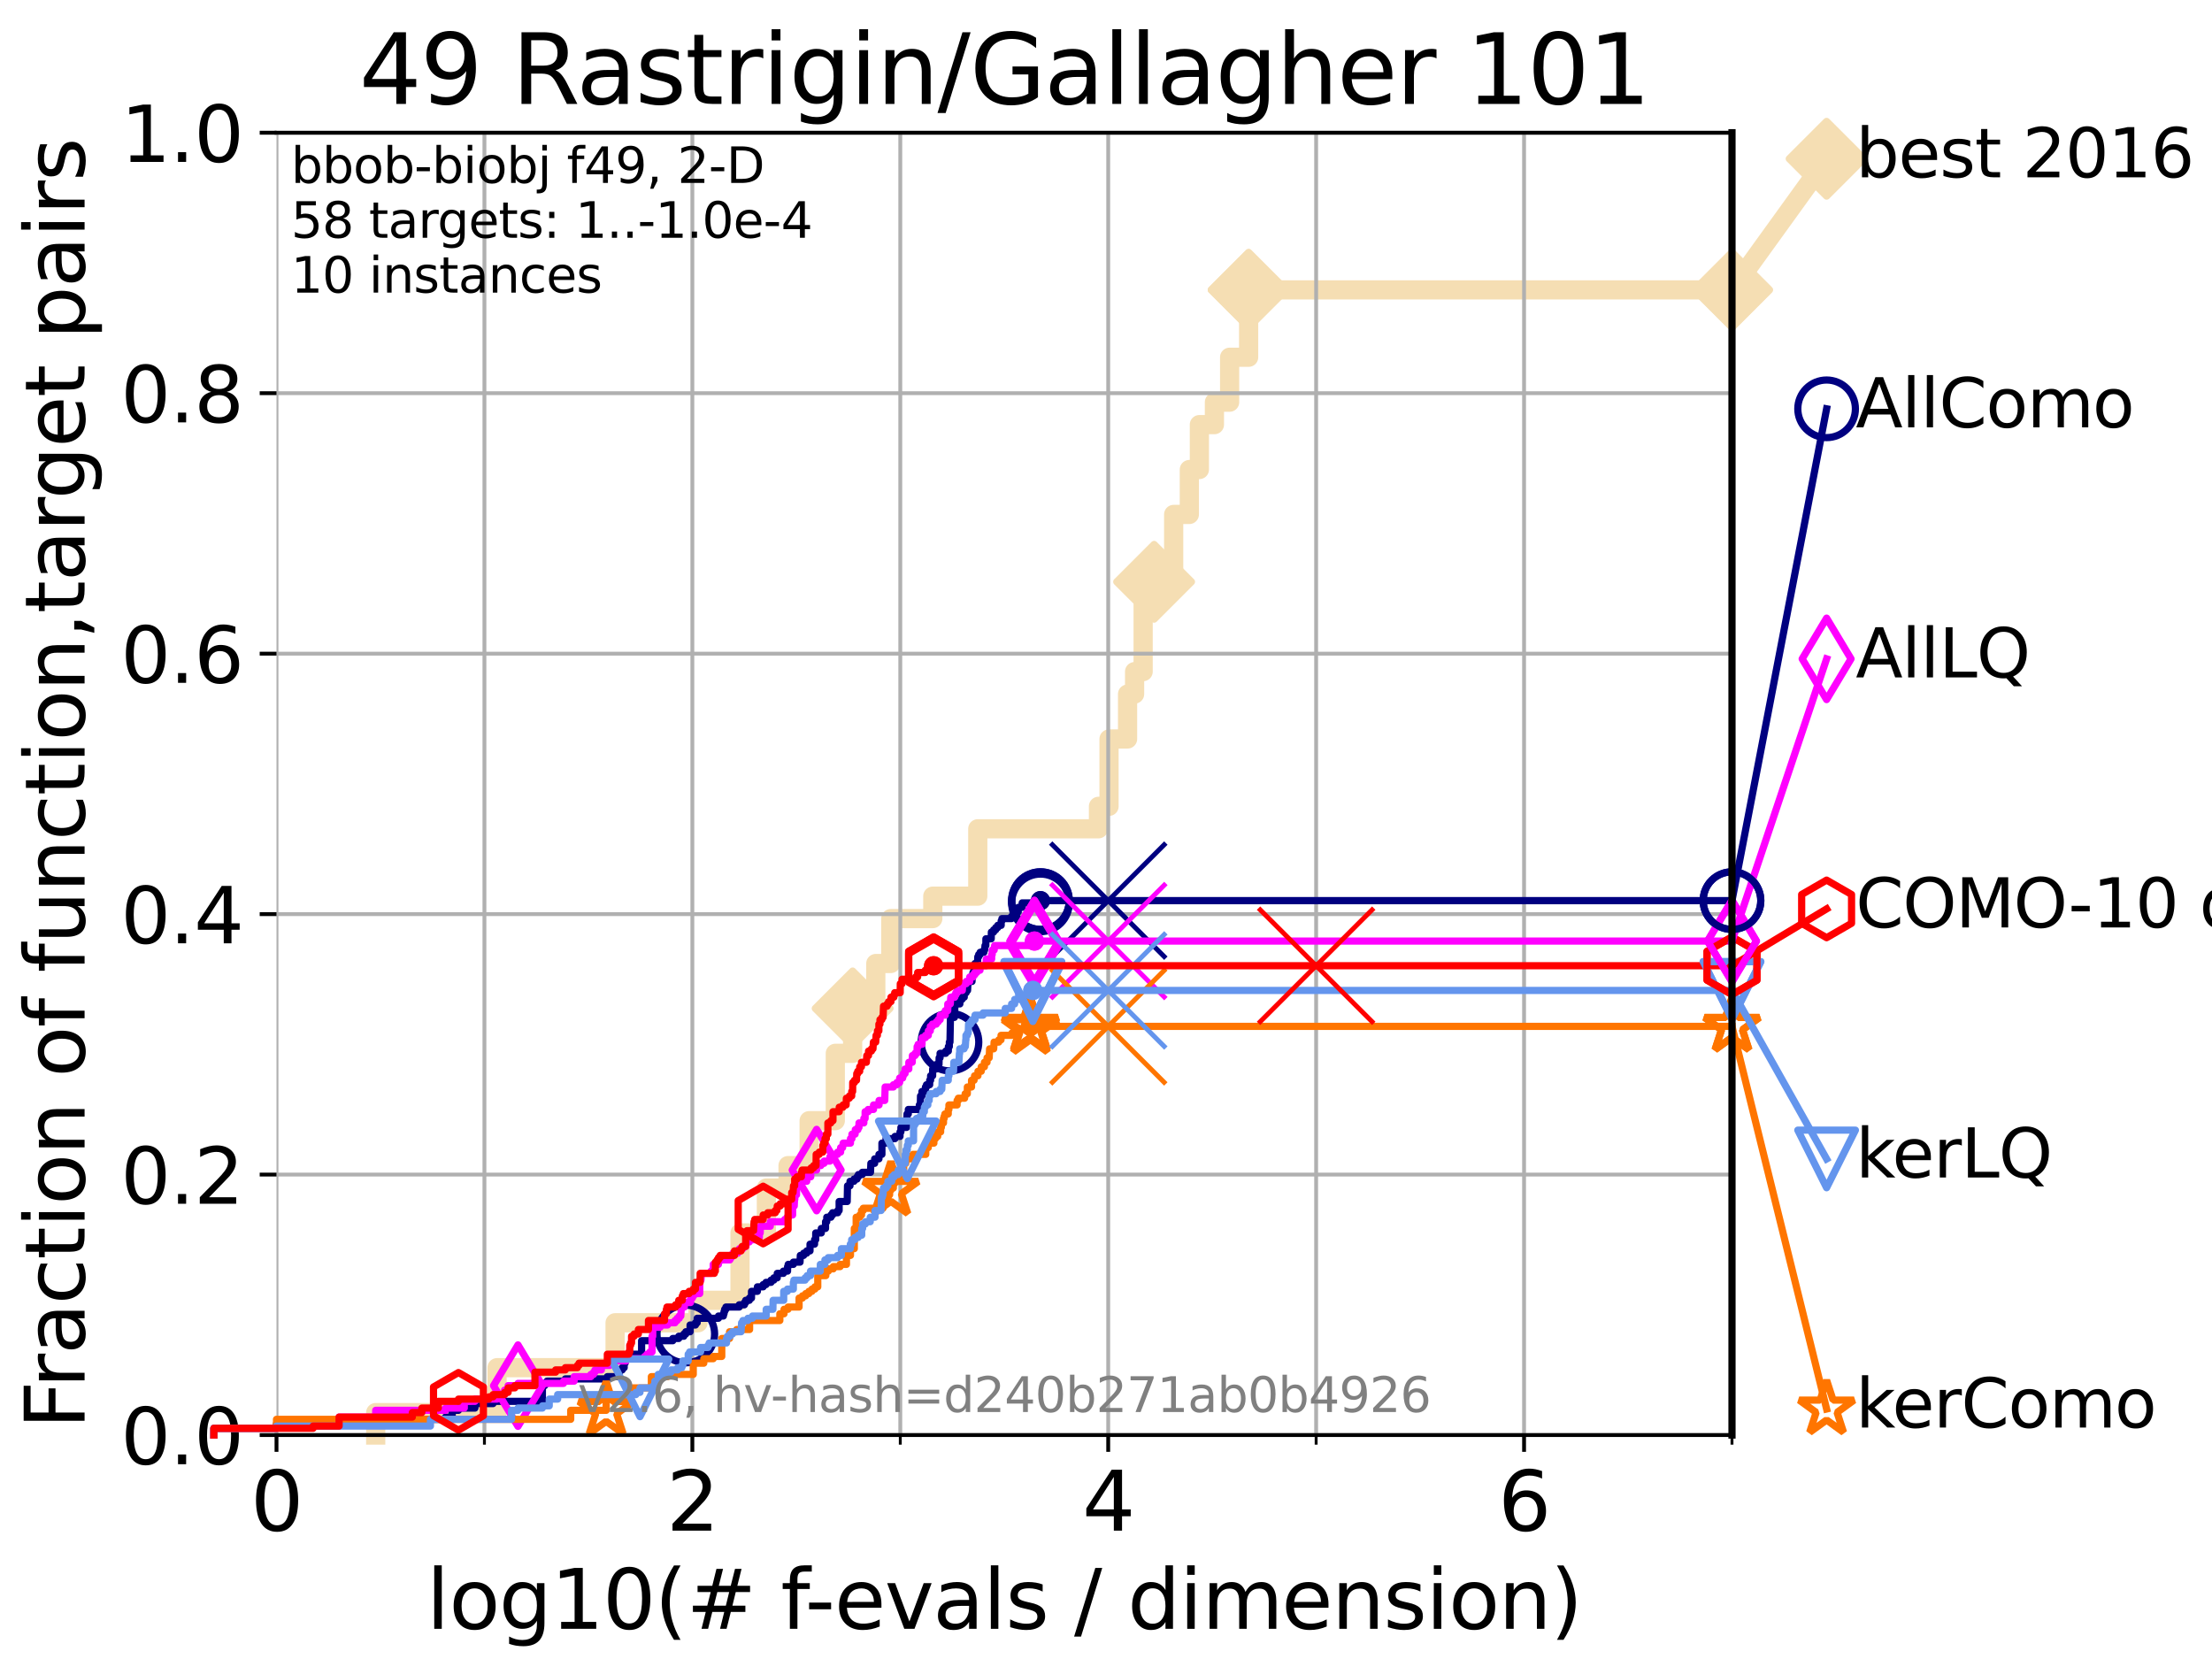 <?xml version="1.0" encoding="utf-8" standalone="no"?>
<!DOCTYPE svg PUBLIC "-//W3C//DTD SVG 1.1//EN"
  "http://www.w3.org/Graphics/SVG/1.1/DTD/svg11.dtd">
<svg xmlns:xlink="http://www.w3.org/1999/xlink" width="460.8pt" height="345.6pt" viewBox="0 0 460.8 345.6" xmlns="http://www.w3.org/2000/svg" version="1.1">
 <defs>
  <style type="text/css">*{stroke-linejoin: round; stroke-linecap: butt}</style>
 </defs>
 <g id="figure_1">
  <g id="patch_1">
   <path d="M 0 345.6 
L 460.8 345.6 
L 460.8 0 
L 0 0 
z
" style="fill: #ffffff"/>
  </g>
  <g id="axes_1">
   <g id="patch_2">
    <path d="M 57.6 298.944 
L 360.806 298.944 
L 360.806 27.648 
L 57.6 27.648 
z
" style="fill: #ffffff"/>
   </g>
   <g id="line2d_1">
    <path d="M 78.267 298.944 
L 78.267 294.266 
L 103.544 294.266 
L 103.544 284.911 
L 128.134 284.911 
L 128.134 275.556 
L 145.415 275.556 
L 145.415 270.879 
L 154.157 270.879 
L 154.157 256.846 
L 159.652 256.846 
L 159.652 247.491 
L 164.162 247.491 
L 164.162 242.814 
L 168.56 242.814 
L 168.56 233.459 
L 174.011 233.459 
L 174.011 219.426 
L 177.62 219.426 
L 177.62 210.071 
L 182.445 210.071 
L 182.445 200.716 
L 185.564 200.716 
L 185.564 191.361 
L 194.32 191.361 
L 194.32 186.684 
L 203.69 186.684 
L 203.69 172.651 
L 228.834 172.651 
L 228.834 167.974 
L 231.032 167.974 
L 231.032 153.941 
L 234.893 153.941 
L 234.893 144.586 
L 236.357 144.586 
L 236.357 139.908 
L 238.137 139.908 
L 238.137 125.876 
L 240.42 125.876 
L 240.42 121.198 
L 244.496 121.198 
L 244.496 107.166 
L 247.762 107.166 
L 247.762 97.811 
L 249.852 97.811 
L 249.852 88.456 
L 252.986 88.456 
L 252.986 83.778 
L 256.153 83.778 
L 256.153 74.423 
L 260.113 74.423 
L 260.113 60.391 
L 360.806 60.391 
" style="fill: none; stroke: #f5deb3; stroke-width: 4; stroke-linecap: square"/>
   </g>
   <g id="line2d_2">
    <defs>
     <path id="meb8fff2c0d" d="M -0 7.778 
L 7.778 0 
L 0 -7.778 
L -7.778 -0 
z
" style="stroke: #f5deb3; stroke-width: 1.5; stroke-linejoin: miter"/>
    </defs>
    <g>
     <use xlink:href="#meb8fff2c0d" x="177.62" y="210.071" style="fill: #f5deb3; stroke: #f5deb3; stroke-width: 1.5; stroke-linejoin: miter"/>
     <use xlink:href="#meb8fff2c0d" x="240.42" y="121.198" style="fill: #f5deb3; stroke: #f5deb3; stroke-width: 1.5; stroke-linejoin: miter"/>
     <use xlink:href="#meb8fff2c0d" x="260.113" y="60.391" style="fill: #f5deb3; stroke: #f5deb3; stroke-width: 1.5; stroke-linejoin: miter"/>
     <use xlink:href="#meb8fff2c0d" x="260.113" y="60.391" style="fill: #f5deb3; stroke: #f5deb3; stroke-width: 1.5; stroke-linejoin: miter"/>
     <use xlink:href="#meb8fff2c0d" x="360.806" y="60.391" style="fill: #f5deb3; stroke: #f5deb3; stroke-width: 1.5; stroke-linejoin: miter"/>
    </g>
   </g>
   <g id="line2d_3">
    <path style="fill: none; stroke: #f5deb3; stroke-width: 4; stroke-linecap: square"/>
    <g/>
   </g>
   <g id="line2d_4">
    <path d="M 360.806 60.391 
L 380.515 33.074 
" style="fill: none; stroke: #f5deb3; stroke-width: 4; stroke-linecap: square"/>
    <g>
     <use xlink:href="#meb8fff2c0d" x="360.806" y="60.391" style="fill: #f5deb3; stroke: #f5deb3; stroke-width: 1.5; stroke-linejoin: miter"/>
     <use xlink:href="#meb8fff2c0d" x="380.515" y="33.074" style="fill: #f5deb3; stroke: #f5deb3; stroke-width: 1.5; stroke-linejoin: miter"/>
    </g>
   </g>
   <g id="matplotlib.axis_1">
    <g id="xtick_1">
     <g id="line2d_5">
      <path d="M 57.6 298.944 
L 57.6 27.648 
" clip-path="url(#pa387c0d75d)" style="fill: none; stroke: #b0b0b0; stroke-width: 0.8; stroke-linecap: square"/>
     </g>
     <g id="line2d_6">
      <defs>
       <path id="m5dee0fd076" d="M 0 0 
L 0 3.5 
" style="stroke: #000000; stroke-width: 0.8"/>
      </defs>
      <g>
       <use xlink:href="#m5dee0fd076" x="57.6" y="298.944" style="stroke: #000000; stroke-width: 0.8"/>
      </g>
     </g>
     <g id="text_1">
      <!-- 0 -->
      <g transform="translate(52.192 318.861) scale(0.17 -0.17)">
       <defs>
        <path id="DejaVuSans-30" d="M 2034 4250 
Q 1547 4250 1301 3770 
Q 1056 3291 1056 2328 
Q 1056 1369 1301 889 
Q 1547 409 2034 409 
Q 2525 409 2770 889 
Q 3016 1369 3016 2328 
Q 3016 3291 2770 3770 
Q 2525 4250 2034 4250 
z
M 2034 4750 
Q 2819 4750 3233 4129 
Q 3647 3509 3647 2328 
Q 3647 1150 3233 529 
Q 2819 -91 2034 -91 
Q 1250 -91 836 529 
Q 422 1150 422 2328 
Q 422 3509 836 4129 
Q 1250 4750 2034 4750 
z
" transform="scale(0.016)"/>
       </defs>
       <use xlink:href="#DejaVuSans-30"/>
      </g>
     </g>
    </g>
    <g id="xtick_2">
     <g id="line2d_7">
      <path d="M 144.23 298.944 
L 144.23 27.648 
" clip-path="url(#pa387c0d75d)" style="fill: none; stroke: #b0b0b0; stroke-width: 0.8; stroke-linecap: square"/>
     </g>
     <g id="line2d_8">
      <g>
       <use xlink:href="#m5dee0fd076" x="144.23" y="298.944" style="stroke: #000000; stroke-width: 0.8"/>
      </g>
     </g>
     <g id="text_2">
      <!-- 2 -->
      <g transform="translate(138.822 318.861) scale(0.17 -0.17)">
       <defs>
        <path id="DejaVuSans-32" d="M 1228 531 
L 3431 531 
L 3431 0 
L 469 0 
L 469 531 
Q 828 903 1448 1529 
Q 2069 2156 2228 2338 
Q 2531 2678 2651 2914 
Q 2772 3150 2772 3378 
Q 2772 3750 2511 3984 
Q 2250 4219 1831 4219 
Q 1534 4219 1204 4116 
Q 875 4013 500 3803 
L 500 4441 
Q 881 4594 1212 4672 
Q 1544 4750 1819 4750 
Q 2544 4750 2975 4387 
Q 3406 4025 3406 3419 
Q 3406 3131 3298 2873 
Q 3191 2616 2906 2266 
Q 2828 2175 2409 1742 
Q 1991 1309 1228 531 
z
" transform="scale(0.016)"/>
       </defs>
       <use xlink:href="#DejaVuSans-32"/>
      </g>
     </g>
    </g>
    <g id="xtick_3">
     <g id="line2d_9">
      <path d="M 230.861 298.944 
L 230.861 27.648 
" clip-path="url(#pa387c0d75d)" style="fill: none; stroke: #b0b0b0; stroke-width: 0.8; stroke-linecap: square"/>
     </g>
     <g id="line2d_10">
      <g>
       <use xlink:href="#m5dee0fd076" x="230.861" y="298.944" style="stroke: #000000; stroke-width: 0.8"/>
      </g>
     </g>
     <g id="text_3">
      <!-- 4 -->
      <g transform="translate(225.453 318.861) scale(0.17 -0.17)">
       <defs>
        <path id="DejaVuSans-34" d="M 2419 4116 
L 825 1625 
L 2419 1625 
L 2419 4116 
z
M 2253 4666 
L 3047 4666 
L 3047 1625 
L 3713 1625 
L 3713 1100 
L 3047 1100 
L 3047 0 
L 2419 0 
L 2419 1100 
L 313 1100 
L 313 1709 
L 2253 4666 
z
" transform="scale(0.016)"/>
       </defs>
       <use xlink:href="#DejaVuSans-34"/>
      </g>
     </g>
    </g>
    <g id="xtick_4">
     <g id="line2d_11">
      <path d="M 317.491 298.944 
L 317.491 27.648 
" clip-path="url(#pa387c0d75d)" style="fill: none; stroke: #b0b0b0; stroke-width: 0.8; stroke-linecap: square"/>
     </g>
     <g id="line2d_12">
      <g>
       <use xlink:href="#m5dee0fd076" x="317.491" y="298.944" style="stroke: #000000; stroke-width: 0.8"/>
      </g>
     </g>
     <g id="text_4">
      <!-- 6 -->
      <g transform="translate(312.083 318.861) scale(0.17 -0.17)">
       <defs>
        <path id="DejaVuSans-36" d="M 2113 2584 
Q 1688 2584 1439 2293 
Q 1191 2003 1191 1497 
Q 1191 994 1439 701 
Q 1688 409 2113 409 
Q 2538 409 2786 701 
Q 3034 994 3034 1497 
Q 3034 2003 2786 2293 
Q 2538 2584 2113 2584 
z
M 3366 4563 
L 3366 3988 
Q 3128 4100 2886 4159 
Q 2644 4219 2406 4219 
Q 1781 4219 1451 3797 
Q 1122 3375 1075 2522 
Q 1259 2794 1537 2939 
Q 1816 3084 2150 3084 
Q 2853 3084 3261 2657 
Q 3669 2231 3669 1497 
Q 3669 778 3244 343 
Q 2819 -91 2113 -91 
Q 1303 -91 875 529 
Q 447 1150 447 2328 
Q 447 3434 972 4092 
Q 1497 4750 2381 4750 
Q 2619 4750 2861 4703 
Q 3103 4656 3366 4563 
z
" transform="scale(0.016)"/>
       </defs>
       <use xlink:href="#DejaVuSans-36"/>
      </g>
     </g>
    </g>
    <g id="xtick_5">
     <g id="line2d_13">
      <path d="M 100.915 298.944 
L 100.915 27.648 
" clip-path="url(#pa387c0d75d)" style="fill: none; stroke: #b0b0b0; stroke-width: 0.8; stroke-linecap: square"/>
     </g>
     <g id="line2d_14">
      <defs>
       <path id="m2e54581802" d="M 0 0 
L 0 2 
" style="stroke: #000000; stroke-width: 0.6"/>
      </defs>
      <g>
       <use xlink:href="#m2e54581802" x="100.915" y="298.944" style="stroke: #000000; stroke-width: 0.6"/>
      </g>
     </g>
    </g>
    <g id="xtick_6">
     <g id="line2d_15">
      <path d="M 187.546 298.944 
L 187.546 27.648 
" clip-path="url(#pa387c0d75d)" style="fill: none; stroke: #b0b0b0; stroke-width: 0.8; stroke-linecap: square"/>
     </g>
     <g id="line2d_16">
      <g>
       <use xlink:href="#m2e54581802" x="187.546" y="298.944" style="stroke: #000000; stroke-width: 0.6"/>
      </g>
     </g>
    </g>
    <g id="xtick_7">
     <g id="line2d_17">
      <path d="M 274.176 298.944 
L 274.176 27.648 
" clip-path="url(#pa387c0d75d)" style="fill: none; stroke: #b0b0b0; stroke-width: 0.8; stroke-linecap: square"/>
     </g>
     <g id="line2d_18">
      <g>
       <use xlink:href="#m2e54581802" x="274.176" y="298.944" style="stroke: #000000; stroke-width: 0.6"/>
      </g>
     </g>
    </g>
    <g id="xtick_8">
     <g id="line2d_19">
      <path d="M 360.806 298.944 
L 360.806 27.648 
" clip-path="url(#pa387c0d75d)" style="fill: none; stroke: #b0b0b0; stroke-width: 0.8; stroke-linecap: square"/>
     </g>
     <g id="line2d_20">
      <g>
       <use xlink:href="#m2e54581802" x="360.806" y="298.944" style="stroke: #000000; stroke-width: 0.6"/>
      </g>
     </g>
    </g>
    <g id="text_5">
     <!-- log10(# f-evals / dimension) -->
     <g transform="translate(88.823 339.314) scale(0.17 -0.17)">
      <defs>
       <path id="DejaVuSans-6c" d="M 603 4863 
L 1178 4863 
L 1178 0 
L 603 0 
L 603 4863 
z
" transform="scale(0.016)"/>
       <path id="DejaVuSans-6f" d="M 1959 3097 
Q 1497 3097 1228 2736 
Q 959 2375 959 1747 
Q 959 1119 1226 758 
Q 1494 397 1959 397 
Q 2419 397 2687 759 
Q 2956 1122 2956 1747 
Q 2956 2369 2687 2733 
Q 2419 3097 1959 3097 
z
M 1959 3584 
Q 2709 3584 3137 3096 
Q 3566 2609 3566 1747 
Q 3566 888 3137 398 
Q 2709 -91 1959 -91 
Q 1206 -91 779 398 
Q 353 888 353 1747 
Q 353 2609 779 3096 
Q 1206 3584 1959 3584 
z
" transform="scale(0.016)"/>
       <path id="DejaVuSans-67" d="M 2906 1791 
Q 2906 2416 2648 2759 
Q 2391 3103 1925 3103 
Q 1463 3103 1205 2759 
Q 947 2416 947 1791 
Q 947 1169 1205 825 
Q 1463 481 1925 481 
Q 2391 481 2648 825 
Q 2906 1169 2906 1791 
z
M 3481 434 
Q 3481 -459 3084 -895 
Q 2688 -1331 1869 -1331 
Q 1566 -1331 1297 -1286 
Q 1028 -1241 775 -1147 
L 775 -588 
Q 1028 -725 1275 -790 
Q 1522 -856 1778 -856 
Q 2344 -856 2625 -561 
Q 2906 -266 2906 331 
L 2906 616 
Q 2728 306 2450 153 
Q 2172 0 1784 0 
Q 1141 0 747 490 
Q 353 981 353 1791 
Q 353 2603 747 3093 
Q 1141 3584 1784 3584 
Q 2172 3584 2450 3431 
Q 2728 3278 2906 2969 
L 2906 3500 
L 3481 3500 
L 3481 434 
z
" transform="scale(0.016)"/>
       <path id="DejaVuSans-31" d="M 794 531 
L 1825 531 
L 1825 4091 
L 703 3866 
L 703 4441 
L 1819 4666 
L 2450 4666 
L 2450 531 
L 3481 531 
L 3481 0 
L 794 0 
L 794 531 
z
" transform="scale(0.016)"/>
       <path id="DejaVuSans-28" d="M 1984 4856 
Q 1566 4138 1362 3434 
Q 1159 2731 1159 2009 
Q 1159 1288 1364 580 
Q 1569 -128 1984 -844 
L 1484 -844 
Q 1016 -109 783 600 
Q 550 1309 550 2009 
Q 550 2706 781 3412 
Q 1013 4119 1484 4856 
L 1984 4856 
z
" transform="scale(0.016)"/>
       <path id="DejaVuSans-23" d="M 3272 2816 
L 2363 2816 
L 2100 1772 
L 3016 1772 
L 3272 2816 
z
M 2803 4594 
L 2478 3297 
L 3391 3297 
L 3719 4594 
L 4219 4594 
L 3897 3297 
L 4872 3297 
L 4872 2816 
L 3775 2816 
L 3519 1772 
L 4513 1772 
L 4513 1294 
L 3397 1294 
L 3072 0 
L 2572 0 
L 2894 1294 
L 1978 1294 
L 1656 0 
L 1153 0 
L 1478 1294 
L 494 1294 
L 494 1772 
L 1594 1772 
L 1856 2816 
L 850 2816 
L 850 3297 
L 1978 3297 
L 2297 4594 
L 2803 4594 
z
" transform="scale(0.016)"/>
       <path id="DejaVuSans-20" transform="scale(0.016)"/>
       <path id="DejaVuSans-66" d="M 2375 4863 
L 2375 4384 
L 1825 4384 
Q 1516 4384 1395 4259 
Q 1275 4134 1275 3809 
L 1275 3500 
L 2222 3500 
L 2222 3053 
L 1275 3053 
L 1275 0 
L 697 0 
L 697 3053 
L 147 3053 
L 147 3500 
L 697 3500 
L 697 3744 
Q 697 4328 969 4595 
Q 1241 4863 1831 4863 
L 2375 4863 
z
" transform="scale(0.016)"/>
       <path id="DejaVuSans-2d" d="M 313 2009 
L 1997 2009 
L 1997 1497 
L 313 1497 
L 313 2009 
z
" transform="scale(0.016)"/>
       <path id="DejaVuSans-65" d="M 3597 1894 
L 3597 1613 
L 953 1613 
Q 991 1019 1311 708 
Q 1631 397 2203 397 
Q 2534 397 2845 478 
Q 3156 559 3463 722 
L 3463 178 
Q 3153 47 2828 -22 
Q 2503 -91 2169 -91 
Q 1331 -91 842 396 
Q 353 884 353 1716 
Q 353 2575 817 3079 
Q 1281 3584 2069 3584 
Q 2775 3584 3186 3129 
Q 3597 2675 3597 1894 
z
M 3022 2063 
Q 3016 2534 2758 2815 
Q 2500 3097 2075 3097 
Q 1594 3097 1305 2825 
Q 1016 2553 972 2059 
L 3022 2063 
z
" transform="scale(0.016)"/>
       <path id="DejaVuSans-76" d="M 191 3500 
L 800 3500 
L 1894 563 
L 2988 3500 
L 3597 3500 
L 2284 0 
L 1503 0 
L 191 3500 
z
" transform="scale(0.016)"/>
       <path id="DejaVuSans-61" d="M 2194 1759 
Q 1497 1759 1228 1600 
Q 959 1441 959 1056 
Q 959 750 1161 570 
Q 1363 391 1709 391 
Q 2188 391 2477 730 
Q 2766 1069 2766 1631 
L 2766 1759 
L 2194 1759 
z
M 3341 1997 
L 3341 0 
L 2766 0 
L 2766 531 
Q 2569 213 2275 61 
Q 1981 -91 1556 -91 
Q 1019 -91 701 211 
Q 384 513 384 1019 
Q 384 1609 779 1909 
Q 1175 2209 1959 2209 
L 2766 2209 
L 2766 2266 
Q 2766 2663 2505 2880 
Q 2244 3097 1772 3097 
Q 1472 3097 1187 3025 
Q 903 2953 641 2809 
L 641 3341 
Q 956 3463 1253 3523 
Q 1550 3584 1831 3584 
Q 2591 3584 2966 3190 
Q 3341 2797 3341 1997 
z
" transform="scale(0.016)"/>
       <path id="DejaVuSans-73" d="M 2834 3397 
L 2834 2853 
Q 2591 2978 2328 3040 
Q 2066 3103 1784 3103 
Q 1356 3103 1142 2972 
Q 928 2841 928 2578 
Q 928 2378 1081 2264 
Q 1234 2150 1697 2047 
L 1894 2003 
Q 2506 1872 2764 1633 
Q 3022 1394 3022 966 
Q 3022 478 2636 193 
Q 2250 -91 1575 -91 
Q 1294 -91 989 -36 
Q 684 19 347 128 
L 347 722 
Q 666 556 975 473 
Q 1284 391 1588 391 
Q 1994 391 2212 530 
Q 2431 669 2431 922 
Q 2431 1156 2273 1281 
Q 2116 1406 1581 1522 
L 1381 1569 
Q 847 1681 609 1914 
Q 372 2147 372 2553 
Q 372 3047 722 3315 
Q 1072 3584 1716 3584 
Q 2034 3584 2315 3537 
Q 2597 3491 2834 3397 
z
" transform="scale(0.016)"/>
       <path id="DejaVuSans-2f" d="M 1625 4666 
L 2156 4666 
L 531 -594 
L 0 -594 
L 1625 4666 
z
" transform="scale(0.016)"/>
       <path id="DejaVuSans-64" d="M 2906 2969 
L 2906 4863 
L 3481 4863 
L 3481 0 
L 2906 0 
L 2906 525 
Q 2725 213 2448 61 
Q 2172 -91 1784 -91 
Q 1150 -91 751 415 
Q 353 922 353 1747 
Q 353 2572 751 3078 
Q 1150 3584 1784 3584 
Q 2172 3584 2448 3432 
Q 2725 3281 2906 2969 
z
M 947 1747 
Q 947 1113 1208 752 
Q 1469 391 1925 391 
Q 2381 391 2643 752 
Q 2906 1113 2906 1747 
Q 2906 2381 2643 2742 
Q 2381 3103 1925 3103 
Q 1469 3103 1208 2742 
Q 947 2381 947 1747 
z
" transform="scale(0.016)"/>
       <path id="DejaVuSans-69" d="M 603 3500 
L 1178 3500 
L 1178 0 
L 603 0 
L 603 3500 
z
M 603 4863 
L 1178 4863 
L 1178 4134 
L 603 4134 
L 603 4863 
z
" transform="scale(0.016)"/>
       <path id="DejaVuSans-6d" d="M 3328 2828 
Q 3544 3216 3844 3400 
Q 4144 3584 4550 3584 
Q 5097 3584 5394 3201 
Q 5691 2819 5691 2113 
L 5691 0 
L 5113 0 
L 5113 2094 
Q 5113 2597 4934 2840 
Q 4756 3084 4391 3084 
Q 3944 3084 3684 2787 
Q 3425 2491 3425 1978 
L 3425 0 
L 2847 0 
L 2847 2094 
Q 2847 2600 2669 2842 
Q 2491 3084 2119 3084 
Q 1678 3084 1418 2786 
Q 1159 2488 1159 1978 
L 1159 0 
L 581 0 
L 581 3500 
L 1159 3500 
L 1159 2956 
Q 1356 3278 1631 3431 
Q 1906 3584 2284 3584 
Q 2666 3584 2933 3390 
Q 3200 3197 3328 2828 
z
" transform="scale(0.016)"/>
       <path id="DejaVuSans-6e" d="M 3513 2113 
L 3513 0 
L 2938 0 
L 2938 2094 
Q 2938 2591 2744 2837 
Q 2550 3084 2163 3084 
Q 1697 3084 1428 2787 
Q 1159 2491 1159 1978 
L 1159 0 
L 581 0 
L 581 3500 
L 1159 3500 
L 1159 2956 
Q 1366 3272 1645 3428 
Q 1925 3584 2291 3584 
Q 2894 3584 3203 3211 
Q 3513 2838 3513 2113 
z
" transform="scale(0.016)"/>
       <path id="DejaVuSans-29" d="M 513 4856 
L 1013 4856 
Q 1481 4119 1714 3412 
Q 1947 2706 1947 2009 
Q 1947 1309 1714 600 
Q 1481 -109 1013 -844 
L 513 -844 
Q 928 -128 1133 580 
Q 1338 1288 1338 2009 
Q 1338 2731 1133 3434 
Q 928 4138 513 4856 
z
" transform="scale(0.016)"/>
      </defs>
      <use xlink:href="#DejaVuSans-6c"/>
      <use xlink:href="#DejaVuSans-6f" x="27.783"/>
      <use xlink:href="#DejaVuSans-67" x="88.965"/>
      <use xlink:href="#DejaVuSans-31" x="152.441"/>
      <use xlink:href="#DejaVuSans-30" x="216.064"/>
      <use xlink:href="#DejaVuSans-28" x="279.688"/>
      <use xlink:href="#DejaVuSans-23" x="318.701"/>
      <use xlink:href="#DejaVuSans-20" x="402.49"/>
      <use xlink:href="#DejaVuSans-66" x="434.277"/>
      <use xlink:href="#DejaVuSans-2d" x="463.982"/>
      <use xlink:href="#DejaVuSans-65" x="500.066"/>
      <use xlink:href="#DejaVuSans-76" x="561.59"/>
      <use xlink:href="#DejaVuSans-61" x="620.77"/>
      <use xlink:href="#DejaVuSans-6c" x="682.049"/>
      <use xlink:href="#DejaVuSans-73" x="709.832"/>
      <use xlink:href="#DejaVuSans-20" x="761.932"/>
      <use xlink:href="#DejaVuSans-2f" x="793.719"/>
      <use xlink:href="#DejaVuSans-20" x="827.41"/>
      <use xlink:href="#DejaVuSans-64" x="859.197"/>
      <use xlink:href="#DejaVuSans-69" x="922.674"/>
      <use xlink:href="#DejaVuSans-6d" x="950.457"/>
      <use xlink:href="#DejaVuSans-65" x="1047.869"/>
      <use xlink:href="#DejaVuSans-6e" x="1109.393"/>
      <use xlink:href="#DejaVuSans-73" x="1172.771"/>
      <use xlink:href="#DejaVuSans-69" x="1224.871"/>
      <use xlink:href="#DejaVuSans-6f" x="1252.654"/>
      <use xlink:href="#DejaVuSans-6e" x="1313.836"/>
      <use xlink:href="#DejaVuSans-29" x="1377.215"/>
     </g>
    </g>
   </g>
   <g id="matplotlib.axis_2">
    <g id="ytick_1">
     <g id="line2d_21">
      <path d="M 57.6 298.944 
L 360.806 298.944 
" clip-path="url(#pa387c0d75d)" style="fill: none; stroke: #b0b0b0; stroke-width: 0.8; stroke-linecap: square"/>
     </g>
     <g id="line2d_22">
      <defs>
       <path id="m3a4a863de2" d="M 0 0 
L -3.5 0 
" style="stroke: #000000; stroke-width: 0.8"/>
      </defs>
      <g>
       <use xlink:href="#m3a4a863de2" x="57.6" y="298.944" style="stroke: #000000; stroke-width: 0.8"/>
      </g>
     </g>
     <g id="text_6">
      <!-- 0.0 -->
      <g transform="translate(25.155 305.023) scale(0.16 -0.16)">
       <defs>
        <path id="DejaVuSans-2e" d="M 684 794 
L 1344 794 
L 1344 0 
L 684 0 
L 684 794 
z
" transform="scale(0.016)"/>
       </defs>
       <use xlink:href="#DejaVuSans-30"/>
       <use xlink:href="#DejaVuSans-2e" x="63.623"/>
       <use xlink:href="#DejaVuSans-30" x="95.41"/>
      </g>
     </g>
    </g>
    <g id="ytick_2">
     <g id="line2d_23">
      <path d="M 57.6 244.685 
L 360.806 244.685 
" clip-path="url(#pa387c0d75d)" style="fill: none; stroke: #b0b0b0; stroke-width: 0.8; stroke-linecap: square"/>
     </g>
     <g id="line2d_24">
      <g>
       <use xlink:href="#m3a4a863de2" x="57.6" y="244.685" style="stroke: #000000; stroke-width: 0.8"/>
      </g>
     </g>
     <g id="text_7">
      <!-- 0.2 -->
      <g transform="translate(25.155 250.764) scale(0.16 -0.16)">
       <use xlink:href="#DejaVuSans-30"/>
       <use xlink:href="#DejaVuSans-2e" x="63.623"/>
       <use xlink:href="#DejaVuSans-32" x="95.41"/>
      </g>
     </g>
    </g>
    <g id="ytick_3">
     <g id="line2d_25">
      <path d="M 57.6 190.426 
L 360.806 190.426 
" clip-path="url(#pa387c0d75d)" style="fill: none; stroke: #b0b0b0; stroke-width: 0.8; stroke-linecap: square"/>
     </g>
     <g id="line2d_26">
      <g>
       <use xlink:href="#m3a4a863de2" x="57.6" y="190.426" style="stroke: #000000; stroke-width: 0.8"/>
      </g>
     </g>
     <g id="text_8">
      <!-- 0.4 -->
      <g transform="translate(25.155 196.504) scale(0.16 -0.16)">
       <use xlink:href="#DejaVuSans-30"/>
       <use xlink:href="#DejaVuSans-2e" x="63.623"/>
       <use xlink:href="#DejaVuSans-34" x="95.41"/>
      </g>
     </g>
    </g>
    <g id="ytick_4">
     <g id="line2d_27">
      <path d="M 57.6 136.166 
L 360.806 136.166 
" clip-path="url(#pa387c0d75d)" style="fill: none; stroke: #b0b0b0; stroke-width: 0.8; stroke-linecap: square"/>
     </g>
     <g id="line2d_28">
      <g>
       <use xlink:href="#m3a4a863de2" x="57.6" y="136.166" style="stroke: #000000; stroke-width: 0.8"/>
      </g>
     </g>
     <g id="text_9">
      <!-- 0.6 -->
      <g transform="translate(25.155 142.245) scale(0.16 -0.16)">
       <use xlink:href="#DejaVuSans-30"/>
       <use xlink:href="#DejaVuSans-2e" x="63.623"/>
       <use xlink:href="#DejaVuSans-36" x="95.41"/>
      </g>
     </g>
    </g>
    <g id="ytick_5">
     <g id="line2d_29">
      <path d="M 57.6 81.907 
L 360.806 81.907 
" clip-path="url(#pa387c0d75d)" style="fill: none; stroke: #b0b0b0; stroke-width: 0.8; stroke-linecap: square"/>
     </g>
     <g id="line2d_30">
      <g>
       <use xlink:href="#m3a4a863de2" x="57.6" y="81.907" style="stroke: #000000; stroke-width: 0.8"/>
      </g>
     </g>
     <g id="text_10">
      <!-- 0.8 -->
      <g transform="translate(25.155 87.986) scale(0.16 -0.16)">
       <defs>
        <path id="DejaVuSans-38" d="M 2034 2216 
Q 1584 2216 1326 1975 
Q 1069 1734 1069 1313 
Q 1069 891 1326 650 
Q 1584 409 2034 409 
Q 2484 409 2743 651 
Q 3003 894 3003 1313 
Q 3003 1734 2745 1975 
Q 2488 2216 2034 2216 
z
M 1403 2484 
Q 997 2584 770 2862 
Q 544 3141 544 3541 
Q 544 4100 942 4425 
Q 1341 4750 2034 4750 
Q 2731 4750 3128 4425 
Q 3525 4100 3525 3541 
Q 3525 3141 3298 2862 
Q 3072 2584 2669 2484 
Q 3125 2378 3379 2068 
Q 3634 1759 3634 1313 
Q 3634 634 3220 271 
Q 2806 -91 2034 -91 
Q 1263 -91 848 271 
Q 434 634 434 1313 
Q 434 1759 690 2068 
Q 947 2378 1403 2484 
z
M 1172 3481 
Q 1172 3119 1398 2916 
Q 1625 2713 2034 2713 
Q 2441 2713 2670 2916 
Q 2900 3119 2900 3481 
Q 2900 3844 2670 4047 
Q 2441 4250 2034 4250 
Q 1625 4250 1398 4047 
Q 1172 3844 1172 3481 
z
" transform="scale(0.016)"/>
       </defs>
       <use xlink:href="#DejaVuSans-30"/>
       <use xlink:href="#DejaVuSans-2e" x="63.623"/>
       <use xlink:href="#DejaVuSans-38" x="95.41"/>
      </g>
     </g>
    </g>
    <g id="ytick_6">
     <g id="line2d_31">
      <path d="M 57.6 27.648 
L 360.806 27.648 
" clip-path="url(#pa387c0d75d)" style="fill: none; stroke: #b0b0b0; stroke-width: 0.8; stroke-linecap: square"/>
     </g>
     <g id="line2d_32">
      <g>
       <use xlink:href="#m3a4a863de2" x="57.6" y="27.648" style="stroke: #000000; stroke-width: 0.8"/>
      </g>
     </g>
     <g id="text_11">
      <!-- 1.0 -->
      <g transform="translate(25.155 33.727) scale(0.16 -0.16)">
       <use xlink:href="#DejaVuSans-31"/>
       <use xlink:href="#DejaVuSans-2e" x="63.623"/>
       <use xlink:href="#DejaVuSans-30" x="95.41"/>
      </g>
     </g>
    </g>
    <g id="text_12">
     <!-- Fraction of function,target pairs -->
     <g transform="translate(17.62 297.681) rotate(-90) scale(0.17 -0.17)">
      <defs>
       <path id="DejaVuSans-46" d="M 628 4666 
L 3309 4666 
L 3309 4134 
L 1259 4134 
L 1259 2759 
L 3109 2759 
L 3109 2228 
L 1259 2228 
L 1259 0 
L 628 0 
L 628 4666 
z
" transform="scale(0.016)"/>
       <path id="DejaVuSans-72" d="M 2631 2963 
Q 2534 3019 2420 3045 
Q 2306 3072 2169 3072 
Q 1681 3072 1420 2755 
Q 1159 2438 1159 1844 
L 1159 0 
L 581 0 
L 581 3500 
L 1159 3500 
L 1159 2956 
Q 1341 3275 1631 3429 
Q 1922 3584 2338 3584 
Q 2397 3584 2469 3576 
Q 2541 3569 2628 3553 
L 2631 2963 
z
" transform="scale(0.016)"/>
       <path id="DejaVuSans-63" d="M 3122 3366 
L 3122 2828 
Q 2878 2963 2633 3030 
Q 2388 3097 2138 3097 
Q 1578 3097 1268 2742 
Q 959 2388 959 1747 
Q 959 1106 1268 751 
Q 1578 397 2138 397 
Q 2388 397 2633 464 
Q 2878 531 3122 666 
L 3122 134 
Q 2881 22 2623 -34 
Q 2366 -91 2075 -91 
Q 1284 -91 818 406 
Q 353 903 353 1747 
Q 353 2603 823 3093 
Q 1294 3584 2113 3584 
Q 2378 3584 2631 3529 
Q 2884 3475 3122 3366 
z
" transform="scale(0.016)"/>
       <path id="DejaVuSans-74" d="M 1172 4494 
L 1172 3500 
L 2356 3500 
L 2356 3053 
L 1172 3053 
L 1172 1153 
Q 1172 725 1289 603 
Q 1406 481 1766 481 
L 2356 481 
L 2356 0 
L 1766 0 
Q 1100 0 847 248 
Q 594 497 594 1153 
L 594 3053 
L 172 3053 
L 172 3500 
L 594 3500 
L 594 4494 
L 1172 4494 
z
" transform="scale(0.016)"/>
       <path id="DejaVuSans-75" d="M 544 1381 
L 544 3500 
L 1119 3500 
L 1119 1403 
Q 1119 906 1312 657 
Q 1506 409 1894 409 
Q 2359 409 2629 706 
Q 2900 1003 2900 1516 
L 2900 3500 
L 3475 3500 
L 3475 0 
L 2900 0 
L 2900 538 
Q 2691 219 2414 64 
Q 2138 -91 1772 -91 
Q 1169 -91 856 284 
Q 544 659 544 1381 
z
M 1991 3584 
L 1991 3584 
z
" transform="scale(0.016)"/>
       <path id="DejaVuSans-2c" d="M 750 794 
L 1409 794 
L 1409 256 
L 897 -744 
L 494 -744 
L 750 256 
L 750 794 
z
" transform="scale(0.016)"/>
       <path id="DejaVuSans-70" d="M 1159 525 
L 1159 -1331 
L 581 -1331 
L 581 3500 
L 1159 3500 
L 1159 2969 
Q 1341 3281 1617 3432 
Q 1894 3584 2278 3584 
Q 2916 3584 3314 3078 
Q 3713 2572 3713 1747 
Q 3713 922 3314 415 
Q 2916 -91 2278 -91 
Q 1894 -91 1617 61 
Q 1341 213 1159 525 
z
M 3116 1747 
Q 3116 2381 2855 2742 
Q 2594 3103 2138 3103 
Q 1681 3103 1420 2742 
Q 1159 2381 1159 1747 
Q 1159 1113 1420 752 
Q 1681 391 2138 391 
Q 2594 391 2855 752 
Q 3116 1113 3116 1747 
z
" transform="scale(0.016)"/>
      </defs>
      <use xlink:href="#DejaVuSans-46"/>
      <use xlink:href="#DejaVuSans-72" x="50.27"/>
      <use xlink:href="#DejaVuSans-61" x="91.383"/>
      <use xlink:href="#DejaVuSans-63" x="152.662"/>
      <use xlink:href="#DejaVuSans-74" x="207.643"/>
      <use xlink:href="#DejaVuSans-69" x="246.852"/>
      <use xlink:href="#DejaVuSans-6f" x="274.635"/>
      <use xlink:href="#DejaVuSans-6e" x="335.816"/>
      <use xlink:href="#DejaVuSans-20" x="399.195"/>
      <use xlink:href="#DejaVuSans-6f" x="430.982"/>
      <use xlink:href="#DejaVuSans-66" x="492.164"/>
      <use xlink:href="#DejaVuSans-20" x="527.369"/>
      <use xlink:href="#DejaVuSans-66" x="559.156"/>
      <use xlink:href="#DejaVuSans-75" x="594.361"/>
      <use xlink:href="#DejaVuSans-6e" x="657.74"/>
      <use xlink:href="#DejaVuSans-63" x="721.119"/>
      <use xlink:href="#DejaVuSans-74" x="776.1"/>
      <use xlink:href="#DejaVuSans-69" x="815.309"/>
      <use xlink:href="#DejaVuSans-6f" x="843.092"/>
      <use xlink:href="#DejaVuSans-6e" x="904.273"/>
      <use xlink:href="#DejaVuSans-2c" x="967.652"/>
      <use xlink:href="#DejaVuSans-74" x="999.439"/>
      <use xlink:href="#DejaVuSans-61" x="1038.648"/>
      <use xlink:href="#DejaVuSans-72" x="1099.928"/>
      <use xlink:href="#DejaVuSans-67" x="1139.291"/>
      <use xlink:href="#DejaVuSans-65" x="1202.768"/>
      <use xlink:href="#DejaVuSans-74" x="1264.291"/>
      <use xlink:href="#DejaVuSans-20" x="1303.5"/>
      <use xlink:href="#DejaVuSans-70" x="1335.287"/>
      <use xlink:href="#DejaVuSans-61" x="1398.764"/>
      <use xlink:href="#DejaVuSans-69" x="1460.043"/>
      <use xlink:href="#DejaVuSans-72" x="1487.826"/>
      <use xlink:href="#DejaVuSans-73" x="1528.939"/>
     </g>
    </g>
   </g>
   <g id="line2d_33">
    <defs>
     <path id="m67097f94df" d="M 0 1.5 
C 0.398 1.5 0.779 1.342 1.061 1.061 
C 1.342 0.779 1.5 0.398 1.5 0 
C 1.5 -0.398 1.342 -0.779 1.061 -1.061 
C 0.779 -1.342 0.398 -1.5 0 -1.5 
C -0.398 -1.5 -0.779 -1.342 -1.061 -1.061 
C -1.342 -0.779 -1.5 -0.398 -1.5 0 
C -1.5 0.398 -1.342 0.779 -1.061 1.061 
C -0.779 1.342 -0.398 1.5 0 1.5 
z
" style="stroke: #f5deb3"/>
    </defs>
    <g>
     <use xlink:href="#m67097f94df" x="260.113" y="60.391" style="fill: #f5deb3; stroke: #f5deb3"/>
     <use xlink:href="#m67097f94df" x="260.113" y="60.391" style="fill: #f5deb3; stroke: #f5deb3"/>
    </g>
   </g>
   <g id="line2d_34">
    <defs>
     <path id="m9accea9d1e" d="M 0 1.5 
C 0.398 1.5 0.779 1.342 1.061 1.061 
C 1.342 0.779 1.5 0.398 1.5 0 
C 1.5 -0.398 1.342 -0.779 1.061 -1.061 
C 0.779 -1.342 0.398 -1.5 0 -1.5 
C -0.398 -1.5 -0.779 -1.342 -1.061 -1.061 
C -1.342 -0.779 -1.5 -0.398 -1.5 0 
C -1.5 0.398 -1.342 0.779 -1.061 1.061 
C -0.779 1.342 -0.398 1.5 0 1.5 
z
" style="stroke: #000080"/>
    </defs>
    <g>
     <use xlink:href="#m9accea9d1e" x="216.747" y="187.619" style="fill: #000080; stroke: #000080"/>
     <use xlink:href="#m9accea9d1e" x="216.747" y="187.619" style="fill: #000080; stroke: #000080"/>
    </g>
   </g>
   <g id="line2d_35">
    <path d="M 44.561 298.944 
L 44.561 297.541 
L 57.6 297.541 
L 57.6 296.605 
L 85.894 296.605 
L 85.894 295.67 
L 92.812 295.67 
L 92.812 295.202 
L 94.206 295.202 
L 94.206 293.799 
L 95.503 293.799 
L 95.503 293.331 
L 98.933 293.331 
L 98.933 292.395 
L 102.708 292.395 
L 102.708 291.928 
L 112.989 291.928 
L 112.989 288.653 
L 113.478 288.653 
L 113.478 288.186 
L 113.954 288.186 
L 113.954 287.718 
L 117.772 287.718 
L 117.772 287.25 
L 126.517 287.25 
L 126.517 286.782 
L 128.999 286.782 
L 128.999 285.379 
L 129.623 285.379 
L 129.623 284.911 
L 130.027 284.911 
L 130.027 283.976 
L 130.226 283.976 
L 130.226 283.04 
L 131.002 283.04 
L 131.002 282.573 
L 131.929 282.573 
L 131.929 282.105 
L 133.656 282.105 
L 133.656 279.298 
L 140.15 279.298 
L 140.15 278.831 
L 141.393 278.831 
L 141.393 278.363 
L 142.456 278.363 
L 142.456 277.895 
L 142.865 277.895 
L 142.865 277.427 
L 143.754 277.427 
L 143.754 276.024 
L 144.878 276.024 
L 144.878 275.556 
L 145.238 275.556 
L 145.238 274.621 
L 149.666 274.621 
L 149.666 274.153 
L 150.694 274.153 
L 150.694 273.685 
L 150.827 273.685 
L 150.827 273.218 
L 150.959 273.218 
L 150.959 272.75 
L 151.22 272.75 
L 151.22 272.282 
L 153.99 272.282 
L 153.99 271.814 
L 155.077 271.814 
L 155.077 271.347 
L 155.34 271.347 
L 155.34 270.879 
L 156.106 270.879 
L 156.106 270.411 
L 156.551 270.411 
L 156.551 269.008 
L 157.78 269.008 
L 157.78 268.072 
L 158.977 268.072 
L 158.977 267.605 
L 159.569 267.605 
L 159.569 267.137 
L 160.621 267.137 
L 160.621 266.669 
L 161.202 266.669 
L 161.202 266.201 
L 161.913 266.201 
L 161.913 265.266 
L 163.192 265.266 
L 163.192 264.798 
L 164.064 264.798 
L 164.064 263.863 
L 164.194 263.863 
L 164.194 263.395 
L 165.27 263.395 
L 165.27 262.927 
L 166.661 262.927 
L 166.718 261.524 
L 167.417 261.524 
L 167.417 261.056 
L 168.064 261.056 
L 168.064 260.588 
L 168.74 260.588 
L 168.74 259.185 
L 169.687 259.185 
L 169.687 258.25 
L 169.929 258.25 
L 169.929 256.846 
L 171.092 256.846 
L 171.092 255.911 
L 171.973 255.911 
L 171.973 254.508 
L 172.23 254.508 
L 172.23 253.572 
L 173.101 253.572 
L 173.101 253.104 
L 173.442 253.104 
L 173.442 252.637 
L 174.525 252.637 
L 174.525 252.169 
L 174.805 252.169 
L 174.805 250.298 
L 176.487 250.298 
L 176.554 247.024 
L 177.07 247.024 
L 177.07 246.088 
L 177.905 246.088 
L 177.905 245.62 
L 178.538 245.62 
L 178.538 245.153 
L 178.809 245.153 
L 178.809 244.685 
L 179.629 244.685 
L 179.629 244.217 
L 181.34 244.217 
L 181.418 242.346 
L 182.209 242.346 
L 182.209 241.411 
L 183.099 241.411 
L 183.099 240.475 
L 183.72 240.475 
L 183.72 238.136 
L 184.577 238.136 
L 184.577 237.201 
L 186.442 237.201 
L 186.442 236.733 
L 187.489 236.733 
L 187.489 235.798 
L 187.677 235.798 
L 187.677 234.862 
L 188.853 234.862 
L 188.95 232.056 
L 189.218 232.056 
L 189.218 231.12 
L 191.509 231.12 
L 191.509 230.184 
L 191.721 230.184 
L 191.758 228.313 
L 192.057 228.313 
L 192.057 227.378 
L 192.79 227.378 
L 192.79 226.442 
L 193.002 226.442 
L 193.002 225.975 
L 193.666 225.975 
L 193.666 225.039 
L 193.862 225.039 
L 193.862 224.104 
L 194.287 224.104 
L 194.287 222.7 
L 195.003 222.7 
L 195.003 221.765 
L 195.607 221.765 
L 195.638 220.362 
L 195.832 220.362 
L 195.832 219.426 
L 197.017 219.426 
L 197.017 218.958 
L 197.561 218.958 
L 197.561 218.023 
L 197.764 218.023 
L 197.764 217.087 
L 197.895 217.087 
L 197.997 211.942 
L 198.826 211.942 
L 198.924 209.603 
L 198.975 209.603 
L 198.975 209.136 
L 199.958 209.136 
L 199.958 208.2 
L 200.4 208.2 
L 200.4 207.732 
L 200.869 207.732 
L 200.869 206.797 
L 201.259 206.797 
L 201.259 206.329 
L 201.561 206.329 
L 201.663 204.458 
L 202.489 204.458 
L 202.573 203.055 
L 202.687 203.055 
L 202.687 202.587 
L 202.888 202.587 
L 202.888 201.652 
L 203.103 201.652 
L 203.103 200.716 
L 203.63 200.716 
L 203.694 199.313 
L 203.877 199.313 
L 203.877 198.845 
L 204.182 198.845 
L 204.182 198.377 
L 204.962 198.377 
L 204.962 197.91 
L 205.114 197.91 
L 205.195 196.974 
L 205.368 196.974 
L 205.379 195.571 
L 206.49 195.571 
L 206.517 194.168 
L 206.988 194.168 
L 206.988 193.7 
L 207.425 193.7 
L 207.425 193.232 
L 207.851 193.232 
L 207.851 192.764 
L 208.566 192.764 
L 208.566 191.829 
L 208.723 191.829 
L 208.723 191.361 
L 210.713 191.361 
L 210.713 190.893 
L 211.485 190.893 
L 211.548 189.958 
L 212.117 189.958 
L 212.117 189.022 
L 212.934 189.022 
L 212.934 188.087 
L 216.747 188.087 
L 216.747 187.619 
L 360.806 187.619 
L 360.806 187.619 
" style="fill: none; stroke: #000080; stroke-width: 1.5; stroke-linecap: square"/>
   </g>
   <g id="line2d_36">
    <defs>
     <path id="m6fc073d36d" d="M 0 6 
C 1.591 6 3.117 5.368 4.243 4.243 
C 5.368 3.117 6 1.591 6 0 
C 6 -1.591 5.368 -3.117 4.243 -4.243 
C 3.117 -5.368 1.591 -6 0 -6 
C -1.591 -6 -3.117 -5.368 -4.243 -4.243 
C -5.368 -3.117 -6 -1.591 -6 0 
C -6 1.591 -5.368 3.117 -4.243 4.243 
C -3.117 5.368 -1.591 6 0 6 
z
" style="stroke: #000080; stroke-width: 1.5"/>
    </defs>
    <g>
     <use xlink:href="#m6fc073d36d" x="142.865" y="277.895" style="fill-opacity: 0; stroke: #000080; stroke-width: 1.5"/>
     <use xlink:href="#m6fc073d36d" x="197.895" y="217.087" style="fill-opacity: 0; stroke: #000080; stroke-width: 1.5"/>
     <use xlink:href="#m6fc073d36d" x="216.747" y="188.087" style="fill-opacity: 0; stroke: #000080; stroke-width: 1.5"/>
     <use xlink:href="#m6fc073d36d" x="216.747" y="187.619" style="fill-opacity: 0; stroke: #000080; stroke-width: 1.5"/>
     <use xlink:href="#m6fc073d36d" x="216.747" y="187.619" style="fill-opacity: 0; stroke: #000080; stroke-width: 1.5"/>
     <use xlink:href="#m6fc073d36d" x="360.806" y="187.619" style="fill-opacity: 0; stroke: #000080; stroke-width: 1.5"/>
    </g>
   </g>
   <g id="line2d_37">
    <path style="fill: none; stroke: #000080; stroke-width: 1.5; stroke-linecap: square"/>
    <g/>
   </g>
   <g id="line2d_38">
    <path d="M 230.87 187.619 
" clip-path="url(#pa387c0d75d)" style="fill: none; stroke: #000080; stroke-width: 1.5; stroke-linecap: square"/>
    <defs>
     <path id="md8c6011e03" d="M -12 12 
L 12 -12 
M -12 -12 
L 12 12 
" style="stroke: #000080"/>
    </defs>
    <g clip-path="url(#pa387c0d75d)">
     <use xlink:href="#md8c6011e03" x="230.87" y="187.619" style="fill: #000080; stroke: #000080"/>
    </g>
   </g>
   <g id="line2d_39">
    <defs>
     <path id="m7d6a125a78" d="M 0 1.5 
C 0.398 1.5 0.779 1.342 1.061 1.061 
C 1.342 0.779 1.5 0.398 1.5 0 
C 1.5 -0.398 1.342 -0.779 1.061 -1.061 
C 0.779 -1.342 0.398 -1.5 0 -1.5 
C -0.398 -1.5 -0.779 -1.342 -1.061 -1.061 
C -1.342 -0.779 -1.5 -0.398 -1.5 0 
C -1.5 0.398 -1.342 0.779 -1.061 1.061 
C -0.779 1.342 -0.398 1.5 0 1.5 
z
" style="stroke: #ff00ff"/>
    </defs>
    <g>
     <use xlink:href="#m7d6a125a78" x="215.492" y="196.039" style="fill: #ff00ff; stroke: #ff00ff"/>
     <use xlink:href="#m7d6a125a78" x="215.492" y="196.039" style="fill: #ff00ff; stroke: #ff00ff"/>
    </g>
   </g>
   <g id="line2d_40">
    <path d="M 44.561 298.944 
L 44.561 297.541 
L 57.6 297.541 
L 57.6 297.073 
L 70.639 297.073 
L 70.639 295.202 
L 78.267 295.202 
L 78.267 293.799 
L 92.812 293.799 
L 92.812 293.331 
L 96.718 293.331 
L 96.718 291.928 
L 98.933 291.928 
L 98.933 291.46 
L 103.544 291.46 
L 103.544 290.524 
L 105.113 290.524 
L 105.113 289.589 
L 105.851 289.589 
L 105.851 288.653 
L 107.905 288.653 
L 107.905 288.186 
L 117.384 288.186 
L 117.384 287.718 
L 119.6 287.718 
L 119.6 286.782 
L 123.088 286.782 
L 123.088 286.315 
L 123.658 286.315 
L 123.658 285.847 
L 123.936 285.847 
L 123.936 285.379 
L 125.271 285.379 
L 125.271 284.444 
L 126.994 284.444 
L 126.994 283.508 
L 130.423 283.508 
L 130.423 283.04 
L 134.305 283.04 
L 134.305 282.573 
L 134.777 282.573 
L 134.777 282.105 
L 135.389 282.105 
L 135.389 281.637 
L 135.835 281.637 
L 135.835 278.363 
L 135.981 278.363 
L 135.981 276.492 
L 137.521 276.492 
L 137.521 276.024 
L 139.068 276.024 
L 139.068 275.556 
L 140.612 275.556 
L 140.612 275.089 
L 141.062 275.089 
L 141.062 274.621 
L 141.502 274.621 
L 141.502 274.153 
L 141.826 274.153 
L 141.932 272.282 
L 142.559 272.282 
L 142.559 271.347 
L 143.85 271.347 
L 143.85 270.411 
L 144.23 270.411 
L 144.23 269.943 
L 144.51 269.943 
L 144.51 269.476 
L 145.765 269.476 
L 145.765 266.669 
L 146.023 266.669 
L 146.109 265.266 
L 148.125 265.266 
L 148.125 264.798 
L 148.578 264.798 
L 148.578 263.395 
L 149.666 263.395 
L 149.666 262.927 
L 149.806 262.927 
L 149.806 262.459 
L 152.045 262.459 
L 152.045 261.992 
L 152.353 261.992 
L 152.353 261.524 
L 152.656 261.524 
L 152.656 261.056 
L 153.708 261.056 
L 153.708 260.588 
L 154.046 260.588 
L 154.046 260.121 
L 154.758 260.121 
L 154.758 259.653 
L 155.392 259.653 
L 155.392 258.717 
L 156.106 258.717 
L 156.106 258.25 
L 157.596 258.25 
L 157.596 257.782 
L 158.187 257.782 
L 158.187 256.846 
L 158.366 256.846 
L 158.41 255.443 
L 160.463 255.443 
L 160.463 254.508 
L 163.464 254.508 
L 163.464 254.04 
L 163.965 254.04 
L 163.965 253.572 
L 164.292 253.572 
L 164.292 253.104 
L 165.115 253.104 
L 165.115 251.233 
L 165.453 251.233 
L 165.514 249.83 
L 165.574 249.83 
L 165.574 248.895 
L 165.934 248.895 
L 165.934 246.556 
L 166.718 246.556 
L 166.718 246.088 
L 168.064 246.088 
L 168.064 245.153 
L 168.893 245.153 
L 168.918 243.749 
L 170.12 243.749 
L 170.12 242.814 
L 171.001 242.814 
L 171.001 242.346 
L 171.669 242.346 
L 171.669 241.878 
L 172.897 241.878 
L 172.897 240.943 
L 173.242 240.943 
L 173.242 240.475 
L 174.488 240.475 
L 174.488 240.007 
L 175.117 240.007 
L 175.117 239.072 
L 175.531 239.072 
L 175.638 238.136 
L 177.168 238.136 
L 177.168 237.201 
L 177.476 237.201 
L 177.476 236.265 
L 178.139 236.265 
L 178.17 235.33 
L 178.719 235.33 
L 178.719 234.862 
L 178.943 234.862 
L 178.943 233.927 
L 179.956 233.927 
L 179.956 232.991 
L 180.221 232.991 
L 180.221 231.588 
L 180.849 231.588 
L 180.849 231.12 
L 181.97 231.12 
L 181.97 230.184 
L 183.123 230.184 
L 183.123 229.249 
L 184.31 229.249 
L 184.389 226.442 
L 186.11 226.442 
L 186.11 225.975 
L 186.836 225.975 
L 186.836 225.507 
L 187.413 225.507 
L 187.413 224.571 
L 188.047 224.571 
L 188.047 224.104 
L 188.193 224.104 
L 188.193 223.636 
L 188.544 223.636 
L 188.544 222.7 
L 189.321 222.7 
L 189.321 221.297 
L 190.035 221.297 
L 190.068 219.894 
L 190.619 219.894 
L 190.619 219.426 
L 191.015 219.426 
L 191.054 218.023 
L 191.263 218.023 
L 191.263 217.555 
L 192.079 217.555 
L 192.108 216.152 
L 192.797 216.152 
L 192.797 215.684 
L 193.385 215.684 
L 193.385 214.749 
L 193.801 214.749 
L 193.801 213.813 
L 194.235 213.813 
L 194.235 213.345 
L 195.047 213.345 
L 195.047 212.878 
L 195.441 212.878 
L 195.441 212.41 
L 195.856 212.41 
L 195.856 211.474 
L 196.909 211.474 
L 196.909 210.539 
L 197.433 210.539 
L 197.439 209.136 
L 197.965 209.136 
L 198.062 207.732 
L 198.898 207.732 
L 198.898 207.265 
L 199.123 207.265 
L 199.123 206.797 
L 199.416 206.797 
L 199.416 206.329 
L 200.467 206.329 
L 200.571 204.926 
L 201.273 204.926 
L 201.273 204.458 
L 202.015 204.458 
L 202.015 203.523 
L 202.721 203.523 
L 202.721 203.055 
L 203.074 203.055 
L 203.074 202.587 
L 203.478 202.587 
L 203.478 202.119 
L 204.155 202.119 
L 204.155 201.184 
L 205.411 201.184 
L 205.462 199.781 
L 206.579 199.781 
L 206.579 198.845 
L 206.695 198.845 
L 206.702 197.91 
L 207.105 197.91 
L 207.198 196.974 
L 215.492 196.974 
L 215.492 196.039 
L 360.806 196.039 
L 360.806 196.039 
" style="fill: none; stroke: #ff00ff; stroke-width: 1.5; stroke-linecap: square"/>
   </g>
   <g id="line2d_41">
    <defs>
     <path id="mcf180b59f5" d="M -0 8.485 
L 5.091 0 
L 0 -8.485 
L -5.091 -0 
z
" style="stroke: #ff00ff; stroke-width: 1.5; stroke-linejoin: miter"/>
    </defs>
    <g>
     <use xlink:href="#mcf180b59f5" x="107.905" y="288.653" style="fill-opacity: 0; stroke: #ff00ff; stroke-width: 1.5; stroke-linejoin: miter"/>
     <use xlink:href="#mcf180b59f5" x="170.12" y="243.749" style="fill-opacity: 0; stroke: #ff00ff; stroke-width: 1.5; stroke-linejoin: miter"/>
     <use xlink:href="#mcf180b59f5" x="215.492" y="196.974" style="fill-opacity: 0; stroke: #ff00ff; stroke-width: 1.5; stroke-linejoin: miter"/>
     <use xlink:href="#mcf180b59f5" x="215.492" y="196.039" style="fill-opacity: 0; stroke: #ff00ff; stroke-width: 1.5; stroke-linejoin: miter"/>
     <use xlink:href="#mcf180b59f5" x="215.492" y="196.039" style="fill-opacity: 0; stroke: #ff00ff; stroke-width: 1.5; stroke-linejoin: miter"/>
     <use xlink:href="#mcf180b59f5" x="360.806" y="196.039" style="fill-opacity: 0; stroke: #ff00ff; stroke-width: 1.5; stroke-linejoin: miter"/>
    </g>
   </g>
   <g id="line2d_42">
    <path style="fill: none; stroke: #ff00ff; stroke-width: 1.5; stroke-linecap: square"/>
    <g/>
   </g>
   <g id="line2d_43">
    <path d="M 230.878 196.039 
" clip-path="url(#pa387c0d75d)" style="fill: none; stroke: #ff00ff; stroke-width: 1.5; stroke-linecap: square"/>
    <defs>
     <path id="m3aa3fe63ce" d="M -12 12 
L 12 -12 
M -12 -12 
L 12 12 
" style="stroke: #ff00ff"/>
    </defs>
    <g clip-path="url(#pa387c0d75d)">
     <use xlink:href="#m3aa3fe63ce" x="230.878" y="196.039" style="fill: #ff00ff; stroke: #ff00ff"/>
    </g>
   </g>
   <g id="line2d_44">
    <defs>
     <path id="m1fc44094d6" d="M 0 1.5 
C 0.398 1.5 0.779 1.342 1.061 1.061 
C 1.342 0.779 1.5 0.398 1.5 0 
C 1.5 -0.398 1.342 -0.779 1.061 -1.061 
C 0.779 -1.342 0.398 -1.5 0 -1.5 
C -0.398 -1.5 -0.779 -1.342 -1.061 -1.061 
C -1.342 -0.779 -1.5 -0.398 -1.5 0 
C -1.5 0.398 -1.342 0.779 -1.061 1.061 
C -0.779 1.342 -0.398 1.5 0 1.5 
z
" style="stroke: #ff7500"/>
    </defs>
    <g>
     <use xlink:href="#m1fc44094d6" x="214.658" y="213.813" style="fill: #ff7500; stroke: #ff7500"/>
     <use xlink:href="#m1fc44094d6" x="214.658" y="213.813" style="fill: #ff7500; stroke: #ff7500"/>
    </g>
   </g>
   <g id="line2d_45">
    <path d="M 44.561 298.944 
L 44.561 297.541 
L 57.6 297.541 
L 57.6 295.67 
L 118.89 295.67 
L 118.89 293.799 
L 126.275 293.799 
L 126.275 290.524 
L 131.564 290.524 
L 131.564 289.121 
L 135.688 289.121 
L 135.688 286.782 
L 139.068 286.782 
L 139.068 286.315 
L 144.418 286.315 
L 144.418 283.976 
L 146.613 283.976 
L 146.613 283.04 
L 148.578 283.04 
L 148.578 282.573 
L 150.357 282.573 
L 150.357 278.831 
L 151.983 278.831 
L 151.983 277.427 
L 153.479 277.427 
L 153.479 276.96 
L 156.156 276.96 
L 156.156 275.089 
L 162.457 275.089 
L 162.457 273.685 
L 163.328 273.685 
L 163.328 272.75 
L 164.162 272.75 
L 164.162 272.282 
L 166.461 272.282 
L 166.461 270.411 
L 167.168 270.411 
L 167.168 269.943 
L 167.85 269.943 
L 167.85 269.476 
L 168.509 269.476 
L 168.509 269.008 
L 169.145 269.008 
L 169.145 268.54 
L 169.76 268.54 
L 169.76 268.072 
L 170.356 268.072 
L 170.356 265.734 
L 172.037 265.734 
L 172.037 264.798 
L 172.566 264.798 
L 172.566 264.33 
L 173.581 264.33 
L 173.581 263.863 
L 175.008 263.863 
L 175.008 263.395 
L 176.334 263.395 
L 176.334 261.524 
L 177.168 261.524 
L 177.168 260.121 
L 177.968 260.121 
L 177.968 255.911 
L 178.355 255.911 
L 178.355 253.572 
L 179.106 253.572 
L 179.106 253.104 
L 179.471 253.104 
L 179.471 252.169 
L 179.829 252.169 
L 179.829 251.701 
L 183.95 251.701 
L 183.95 250.298 
L 184.51 250.298 
L 184.51 249.83 
L 184.785 249.83 
L 184.785 249.362 
L 185.055 249.362 
L 185.055 248.895 
L 185.322 248.895 
L 185.322 247.959 
L 185.584 247.959 
L 185.584 247.491 
L 186.099 247.491 
L 186.099 246.556 
L 186.352 246.556 
L 186.352 245.62 
L 187.089 245.62 
L 187.089 244.685 
L 187.798 244.685 
L 187.798 243.749 
L 188.256 243.749 
L 188.256 242.346 
L 188.704 242.346 
L 188.704 241.411 
L 190.191 241.411 
L 190.191 240.475 
L 192.854 240.475 
L 192.854 239.072 
L 193.378 239.072 
L 193.378 238.136 
L 194.548 238.136 
L 194.548 237.201 
L 194.87 237.201 
L 194.87 236.733 
L 195.342 236.733 
L 195.342 235.798 
L 195.953 235.798 
L 195.953 234.862 
L 196.103 234.862 
L 196.103 233.927 
L 196.545 233.927 
L 196.545 232.991 
L 196.69 232.991 
L 196.69 232.523 
L 196.834 232.523 
L 196.834 232.056 
L 197.539 232.056 
L 197.539 231.12 
L 197.676 231.12 
L 197.676 230.184 
L 199.381 230.184 
L 199.381 229.249 
L 199.63 229.249 
L 199.63 228.781 
L 200.943 228.781 
L 200.943 228.313 
L 201.058 228.313 
L 201.058 227.846 
L 201.512 227.846 
L 201.512 226.442 
L 202.386 226.442 
L 202.386 225.039 
L 202.913 225.039 
L 203.017 224.104 
L 203.726 224.104 
L 203.726 223.168 
L 204.41 223.168 
L 204.41 222.233 
L 205.07 222.233 
L 205.07 221.297 
L 205.618 221.297 
L 205.618 220.362 
L 206.062 220.362 
L 206.15 218.491 
L 207.005 218.491 
L 207.088 217.087 
L 208.061 217.087 
L 208.061 216.62 
L 208.529 216.62 
L 208.529 215.684 
L 210.779 215.684 
L 210.779 215.216 
L 211.647 215.216 
L 211.647 214.281 
L 214.658 214.281 
L 214.658 213.813 
L 360.806 213.813 
L 360.806 213.813 
" style="fill: none; stroke: #ff7500; stroke-width: 1.5; stroke-linecap: square"/>
   </g>
   <g id="line2d_46">
    <defs>
     <path id="mfa9c1bfa86" d="M 0 -6 
L -1.347 -1.854 
L -5.706 -1.854 
L -2.18 0.708 
L -3.527 4.854 
L -0 2.292 
L 3.527 4.854 
L 2.18 0.708 
L 5.706 -1.854 
L 1.347 -1.854 
z
" style="stroke: #ff7500; stroke-width: 1.5; stroke-linejoin: bevel"/>
    </defs>
    <g>
     <use xlink:href="#mfa9c1bfa86" x="126.275" y="293.799" style="fill-opacity: 0; stroke: #ff7500; stroke-width: 1.5; stroke-linejoin: bevel"/>
     <use xlink:href="#mfa9c1bfa86" x="185.584" y="247.959" style="fill-opacity: 0; stroke: #ff7500; stroke-width: 1.5; stroke-linejoin: bevel"/>
     <use xlink:href="#mfa9c1bfa86" x="214.658" y="214.281" style="fill-opacity: 0; stroke: #ff7500; stroke-width: 1.5; stroke-linejoin: bevel"/>
     <use xlink:href="#mfa9c1bfa86" x="214.658" y="213.813" style="fill-opacity: 0; stroke: #ff7500; stroke-width: 1.5; stroke-linejoin: bevel"/>
     <use xlink:href="#mfa9c1bfa86" x="214.658" y="213.813" style="fill-opacity: 0; stroke: #ff7500; stroke-width: 1.5; stroke-linejoin: bevel"/>
     <use xlink:href="#mfa9c1bfa86" x="360.806" y="213.813" style="fill-opacity: 0; stroke: #ff7500; stroke-width: 1.5; stroke-linejoin: bevel"/>
    </g>
   </g>
   <g id="line2d_47">
    <path style="fill: none; stroke: #ff7500; stroke-width: 1.5; stroke-linecap: square"/>
    <g/>
   </g>
   <g id="line2d_48">
    <path d="M 230.862 213.813 
" clip-path="url(#pa387c0d75d)" style="fill: none; stroke: #ff7500; stroke-width: 1.5; stroke-linecap: square"/>
    <defs>
     <path id="mb51cb0af8d" d="M -12 12 
L 12 -12 
M -12 -12 
L 12 12 
" style="stroke: #ff7500"/>
    </defs>
    <g clip-path="url(#pa387c0d75d)">
     <use xlink:href="#mb51cb0af8d" x="230.862" y="213.813" style="fill: #ff7500; stroke: #ff7500"/>
    </g>
   </g>
   <g id="line2d_49">
    <defs>
     <path id="m7cdf838010" d="M 0 1.5 
C 0.398 1.5 0.779 1.342 1.061 1.061 
C 1.342 0.779 1.5 0.398 1.5 0 
C 1.5 -0.398 1.342 -0.779 1.061 -1.061 
C 0.779 -1.342 0.398 -1.5 0 -1.5 
C -0.398 -1.5 -0.779 -1.342 -1.061 -1.061 
C -1.342 -0.779 -1.5 -0.398 -1.5 0 
C -1.5 0.398 -1.342 0.779 -1.061 1.061 
C -0.779 1.342 -0.398 1.5 0 1.5 
z
" style="stroke: #6495ed"/>
    </defs>
    <g>
     <use xlink:href="#m7cdf838010" x="215.159" y="206.329" style="fill: #6495ed; stroke: #6495ed"/>
     <use xlink:href="#m7cdf838010" x="215.159" y="206.329" style="fill: #6495ed; stroke: #6495ed"/>
    </g>
   </g>
   <g id="line2d_50">
    <path d="M 44.561 298.944 
L 44.561 297.541 
L 57.6 297.541 
L 57.6 297.073 
L 89.669 297.073 
L 89.669 295.67 
L 106.561 295.67 
L 106.561 293.799 
L 107.905 293.799 
L 107.905 293.331 
L 112.989 293.331 
L 112.989 292.863 
L 114.419 292.863 
L 114.419 291.46 
L 116.17 291.46 
L 116.17 290.524 
L 132.464 290.524 
L 132.464 290.057 
L 133.323 290.057 
L 133.323 289.121 
L 136.127 289.121 
L 136.127 288.653 
L 136.414 288.653 
L 136.414 287.718 
L 137.113 287.718 
L 137.113 286.315 
L 139.314 286.315 
L 139.314 285.847 
L 139.796 285.847 
L 139.796 285.379 
L 141.173 285.379 
L 141.173 284.911 
L 142.038 284.911 
L 142.038 284.444 
L 142.248 284.444 
L 142.248 283.508 
L 143.364 283.508 
L 143.364 282.105 
L 143.657 282.105 
L 143.657 281.637 
L 145.938 281.637 
L 145.938 280.702 
L 147.503 280.702 
L 147.503 280.234 
L 147.738 280.234 
L 147.738 279.766 
L 151.349 279.766 
L 151.349 278.831 
L 151.542 278.831 
L 151.542 278.363 
L 152.107 278.363 
L 152.107 277.895 
L 152.596 277.895 
L 152.596 277.427 
L 154.378 277.427 
L 154.487 275.556 
L 154.758 275.556 
L 154.758 275.089 
L 155.803 275.089 
L 155.803 274.621 
L 156.745 274.621 
L 156.745 274.153 
L 159.61 274.153 
L 159.61 272.75 
L 161.01 272.75 
L 161.049 270.879 
L 163.26 270.879 
L 163.26 269.008 
L 164.031 269.008 
L 164.031 268.54 
L 165.27 268.54 
L 165.27 267.137 
L 165.392 267.137 
L 165.392 266.669 
L 167.716 266.669 
L 167.716 266.201 
L 168.143 266.201 
L 168.143 265.734 
L 168.842 265.734 
L 168.842 264.798 
L 170.888 264.798 
L 170.888 263.395 
L 171.843 263.395 
L 171.843 262.459 
L 172.524 262.459 
L 172.524 261.992 
L 174.469 261.992 
L 174.469 261.524 
L 175.28 261.524 
L 175.28 260.121 
L 177.136 260.121 
L 177.136 259.185 
L 177.412 259.185 
L 177.412 258.25 
L 178.077 258.25 
L 178.077 257.782 
L 178.779 257.782 
L 178.779 257.314 
L 179.514 257.314 
L 179.514 255.911 
L 179.701 255.911 
L 179.701 254.975 
L 180.277 254.975 
L 180.277 254.508 
L 181.287 254.508 
L 181.287 253.572 
L 182.284 253.572 
L 182.284 252.169 
L 183.547 252.169 
L 183.605 249.362 
L 183.824 249.362 
L 183.824 248.895 
L 183.961 248.895 
L 184.029 247.491 
L 184.621 247.491 
L 184.621 247.024 
L 184.969 247.024 
L 184.969 246.088 
L 185.771 246.088 
L 185.771 245.153 
L 186.281 245.153 
L 186.281 244.685 
L 187.108 244.685 
L 187.108 243.749 
L 187.546 243.749 
L 187.602 242.346 
L 188.58 242.346 
L 188.58 240.475 
L 188.739 240.475 
L 188.739 239.54 
L 189.011 239.54 
L 189.011 238.604 
L 189.21 238.604 
L 189.21 237.669 
L 190.313 237.669 
L 190.313 234.394 
L 190.547 234.394 
L 190.547 233.927 
L 190.842 233.927 
L 190.913 232.991 
L 191.675 232.991 
L 191.675 232.523 
L 192.233 232.523 
L 192.233 231.588 
L 192.56 231.588 
L 192.56 230.652 
L 192.775 230.652 
L 192.775 230.184 
L 193.288 230.184 
L 193.288 229.249 
L 193.57 229.249 
L 193.57 228.313 
L 193.761 228.313 
L 193.761 227.846 
L 195.016 227.846 
L 195.016 227.378 
L 195.844 227.378 
L 195.844 226.91 
L 196.192 226.91 
L 196.269 225.039 
L 197.544 225.039 
L 197.544 224.104 
L 197.682 224.104 
L 197.682 223.168 
L 198.645 223.168 
L 198.691 221.297 
L 199.763 221.297 
L 199.861 219.426 
L 199.924 219.426 
L 199.924 218.491 
L 200.837 218.491 
L 200.837 218.023 
L 201.091 218.023 
L 201.182 216.62 
L 201.223 216.62 
L 201.223 215.684 
L 201.507 215.684 
L 201.507 215.216 
L 201.699 215.216 
L 201.765 213.345 
L 202.193 213.345 
L 202.193 212.878 
L 202.51 212.878 
L 202.51 212.41 
L 203.111 212.41 
L 203.111 211.474 
L 204.801 211.474 
L 204.801 211.007 
L 209.415 211.007 
L 209.415 210.071 
L 210.735 210.071 
L 210.735 209.136 
L 211.371 209.136 
L 211.371 208.2 
L 212.216 208.2 
L 212.216 207.265 
L 214.357 207.265 
L 214.357 206.797 
L 215.159 206.797 
L 215.159 206.329 
L 360.806 206.329 
L 360.806 206.329 
" style="fill: none; stroke: #6495ed; stroke-width: 1.5; stroke-linecap: square"/>
   </g>
   <g id="line2d_51">
    <defs>
     <path id="mae1e695816" d="M -0 6 
L 6 -6 
L -6 -6 
z
" style="stroke: #6495ed; stroke-width: 1.5; stroke-linejoin: miter"/>
    </defs>
    <g>
     <use xlink:href="#mae1e695816" x="133.323" y="289.121" style="fill-opacity: 0; stroke: #6495ed; stroke-width: 1.5; stroke-linejoin: miter"/>
     <use xlink:href="#mae1e695816" x="189.011" y="239.54" style="fill-opacity: 0; stroke: #6495ed; stroke-width: 1.5; stroke-linejoin: miter"/>
     <use xlink:href="#mae1e695816" x="215.159" y="206.797" style="fill-opacity: 0; stroke: #6495ed; stroke-width: 1.5; stroke-linejoin: miter"/>
     <use xlink:href="#mae1e695816" x="215.159" y="206.329" style="fill-opacity: 0; stroke: #6495ed; stroke-width: 1.5; stroke-linejoin: miter"/>
     <use xlink:href="#mae1e695816" x="215.159" y="206.329" style="fill-opacity: 0; stroke: #6495ed; stroke-width: 1.5; stroke-linejoin: miter"/>
     <use xlink:href="#mae1e695816" x="360.806" y="206.329" style="fill-opacity: 0; stroke: #6495ed; stroke-width: 1.5; stroke-linejoin: miter"/>
    </g>
   </g>
   <g id="line2d_52">
    <path style="fill: none; stroke: #6495ed; stroke-width: 1.5; stroke-linecap: square"/>
    <g/>
   </g>
   <g id="line2d_53">
    <path d="M 230.873 206.329 
" clip-path="url(#pa387c0d75d)" style="fill: none; stroke: #6495ed; stroke-width: 1.5; stroke-linecap: square"/>
    <defs>
     <path id="m2523cdb4c7" d="M -12 12 
L 12 -12 
M -12 -12 
L 12 12 
" style="stroke: #6495ed"/>
    </defs>
    <g clip-path="url(#pa387c0d75d)">
     <use xlink:href="#m2523cdb4c7" x="230.873" y="206.329" style="fill: #6495ed; stroke: #6495ed"/>
    </g>
   </g>
   <g id="line2d_54">
    <defs>
     <path id="m726a962257" d="M 0 1.5 
C 0.398 1.5 0.779 1.342 1.061 1.061 
C 1.342 0.779 1.5 0.398 1.5 0 
C 1.5 -0.398 1.342 -0.779 1.061 -1.061 
C 0.779 -1.342 0.398 -1.5 0 -1.5 
C -0.398 -1.5 -0.779 -1.342 -1.061 -1.061 
C -1.342 -0.779 -1.5 -0.398 -1.5 0 
C -1.5 0.398 -1.342 0.779 -1.061 1.061 
C -0.779 1.342 -0.398 1.5 0 1.5 
z
" style="stroke: #ff0000"/>
    </defs>
    <g>
     <use xlink:href="#m726a962257" x="194.49" y="201.184" style="fill: #ff0000; stroke: #ff0000"/>
     <use xlink:href="#m726a962257" x="194.49" y="201.184" style="fill: #ff0000; stroke: #ff0000"/>
    </g>
   </g>
   <g id="line2d_55">
    <path d="M 44.561 298.944 
L 44.561 297.541 
L 65.227 297.541 
L 65.227 297.073 
L 70.639 297.073 
L 70.639 295.202 
L 85.894 295.202 
L 85.894 294.266 
L 87.876 294.266 
L 87.876 293.331 
L 91.306 293.331 
L 91.306 291.928 
L 95.503 291.928 
L 95.503 291.46 
L 101.833 291.46 
L 101.833 290.992 
L 102.708 290.992 
L 102.708 290.524 
L 105.113 290.524 
L 105.113 290.057 
L 105.851 290.057 
L 105.851 289.121 
L 107.245 289.121 
L 107.245 288.653 
L 111.442 288.653 
L 111.442 285.847 
L 115.747 285.847 
L 115.747 285.379 
L 117.772 285.379 
L 117.772 284.911 
L 120.284 284.911 
L 120.284 284.444 
L 120.617 284.444 
L 120.617 283.976 
L 126.517 283.976 
L 126.517 282.105 
L 131.002 282.105 
L 131.002 281.637 
L 131.191 281.637 
L 131.191 280.234 
L 131.378 280.234 
L 131.378 279.766 
L 131.564 279.766 
L 131.564 278.363 
L 132.109 278.363 
L 132.109 277.895 
L 132.984 277.895 
L 132.984 276.96 
L 135.085 276.96 
L 135.085 275.089 
L 138.439 275.089 
L 138.439 273.685 
L 138.819 273.685 
L 138.819 272.75 
L 138.944 272.75 
L 138.944 272.282 
L 140.725 272.282 
L 140.725 271.814 
L 141.283 271.814 
L 141.393 270.879 
L 142.144 270.879 
L 142.144 269.943 
L 142.353 269.943 
L 142.353 269.476 
L 143.56 269.476 
L 143.56 269.008 
L 144.418 269.008 
L 144.418 268.54 
L 144.878 268.54 
L 144.878 267.137 
L 145.852 267.137 
L 145.852 265.266 
L 148.801 265.266 
L 148.801 264.798 
L 149.021 264.798 
L 149.021 262.927 
L 149.382 262.927 
L 149.382 262.459 
L 149.666 262.459 
L 149.666 261.992 
L 150.015 261.992 
L 150.015 261.524 
L 153.013 261.524 
L 153.013 260.588 
L 154.378 260.588 
L 154.378 260.121 
L 154.596 260.121 
L 154.596 259.653 
L 155.34 259.653 
L 155.34 257.314 
L 155.599 257.314 
L 155.599 256.379 
L 156.985 256.379 
L 157.081 254.508 
L 157.222 254.508 
L 157.222 254.04 
L 158.977 254.04 
L 158.977 253.104 
L 159.94 253.104 
L 159.94 252.637 
L 161.505 252.637 
L 161.505 252.169 
L 161.84 252.169 
L 161.913 251.233 
L 162.528 251.233 
L 162.528 250.766 
L 163.26 250.766 
L 163.26 249.83 
L 164.928 249.83 
L 164.928 248.427 
L 165.208 248.427 
L 165.3 247.024 
L 165.544 247.024 
L 165.544 245.62 
L 166.023 245.62 
L 166.023 245.153 
L 166.945 245.153 
L 166.945 244.217 
L 167.085 244.217 
L 167.085 243.749 
L 168.969 243.749 
L 168.969 243.282 
L 169.492 243.282 
L 169.492 242.814 
L 170.001 242.814 
L 170.024 240.475 
L 170.658 240.475 
L 170.658 240.007 
L 171.405 240.007 
L 171.405 238.604 
L 171.56 238.604 
L 171.56 238.136 
L 171.865 238.136 
L 171.865 237.201 
L 172.144 237.201 
L 172.144 236.265 
L 172.462 236.265 
L 172.462 233.927 
L 173.08 233.927 
L 173.08 233.459 
L 173.522 233.459 
L 173.522 231.588 
L 174.824 231.588 
L 174.824 230.652 
L 175.62 230.652 
L 175.62 230.184 
L 176.265 230.184 
L 176.316 228.781 
L 176.938 228.781 
L 176.938 228.313 
L 177.428 228.313 
L 177.428 227.378 
L 177.62 227.378 
L 177.636 225.507 
L 177.999 225.507 
L 177.999 225.039 
L 178.431 225.039 
L 178.477 223.636 
L 178.689 223.636 
L 178.689 223.168 
L 179.091 223.168 
L 179.091 222.233 
L 179.456 222.233 
L 179.456 221.297 
L 180.483 221.297 
L 180.565 219.894 
L 180.93 219.894 
L 180.93 218.958 
L 181.535 218.958 
L 181.535 218.491 
L 181.856 218.491 
L 181.945 217.087 
L 182.432 217.087 
L 182.506 215.684 
L 182.775 215.684 
L 182.775 214.749 
L 183.087 214.749 
L 183.087 213.345 
L 183.313 213.345 
L 183.313 212.41 
L 183.709 212.41 
L 183.709 211.942 
L 183.961 211.942 
L 184.052 209.603 
L 184.817 209.603 
L 184.817 209.136 
L 185.109 209.136 
L 185.109 208.668 
L 185.605 208.668 
L 185.605 207.732 
L 186.211 207.732 
L 186.211 207.265 
L 186.382 207.265 
L 186.382 206.797 
L 187.527 206.797 
L 187.546 204.926 
L 187.918 204.926 
L 187.918 203.99 
L 190.739 203.99 
L 190.739 203.523 
L 191.163 203.523 
L 191.163 202.587 
L 192.747 202.587 
L 192.747 202.119 
L 193.24 202.119 
L 193.24 201.652 
L 194.49 201.652 
L 194.49 201.184 
L 360.806 201.184 
L 360.806 201.184 
" style="fill: none; stroke: #ff0000; stroke-width: 1.5; stroke-linecap: square"/>
   </g>
   <g id="line2d_56">
    <defs>
     <path id="mbafeb9f8a9" d="M 0 -6 
L -5.196 -3 
L -5.196 3 
L -0 6 
L 5.196 3 
L 5.196 -3 
z
" style="stroke: #ff0000; stroke-width: 1.5; stroke-linejoin: miter"/>
    </defs>
    <g>
     <use xlink:href="#mbafeb9f8a9" x="95.503" y="291.928" style="fill-opacity: 0; stroke: #ff0000; stroke-width: 1.5; stroke-linejoin: miter"/>
     <use xlink:href="#mbafeb9f8a9" x="158.977" y="253.104" style="fill-opacity: 0; stroke: #ff0000; stroke-width: 1.5; stroke-linejoin: miter"/>
     <use xlink:href="#mbafeb9f8a9" x="194.49" y="201.652" style="fill-opacity: 0; stroke: #ff0000; stroke-width: 1.5; stroke-linejoin: miter"/>
     <use xlink:href="#mbafeb9f8a9" x="194.49" y="201.184" style="fill-opacity: 0; stroke: #ff0000; stroke-width: 1.5; stroke-linejoin: miter"/>
     <use xlink:href="#mbafeb9f8a9" x="194.49" y="201.184" style="fill-opacity: 0; stroke: #ff0000; stroke-width: 1.5; stroke-linejoin: miter"/>
     <use xlink:href="#mbafeb9f8a9" x="360.806" y="201.184" style="fill-opacity: 0; stroke: #ff0000; stroke-width: 1.5; stroke-linejoin: miter"/>
    </g>
   </g>
   <g id="line2d_57">
    <path style="fill: none; stroke: #ff0000; stroke-width: 1.5; stroke-linecap: square"/>
    <g/>
   </g>
   <g id="line2d_58">
    <path d="M 274.176 201.184 
" clip-path="url(#pa387c0d75d)" style="fill: none; stroke: #ff0000; stroke-width: 1.5; stroke-linecap: square"/>
    <defs>
     <path id="m8b65780f77" d="M -12 12 
L 12 -12 
M -12 -12 
L 12 12 
" style="stroke: #ff0000"/>
    </defs>
    <g clip-path="url(#pa387c0d75d)">
     <use xlink:href="#m8b65780f77" x="274.176" y="201.184" style="fill: #ff0000; stroke: #ff0000"/>
    </g>
   </g>
   <g id="line2d_59">
    <path d="M 360.806 213.813 
L 380.515 293.518 
" style="fill: none; stroke: #ff7500; stroke-width: 1.5; stroke-linecap: square"/>
    <g>
     <use xlink:href="#mfa9c1bfa86" x="360.806" y="213.813" style="fill-opacity: 0; stroke: #ff7500; stroke-width: 1.5; stroke-linejoin: bevel"/>
     <use xlink:href="#mfa9c1bfa86" x="380.515" y="293.518" style="fill-opacity: 0; stroke: #ff7500; stroke-width: 1.5; stroke-linejoin: bevel"/>
    </g>
   </g>
   <g id="line2d_60">
    <path d="M 360.806 206.329 
L 380.515 241.429 
" style="fill: none; stroke: #6495ed; stroke-width: 1.5; stroke-linecap: square"/>
    <g>
     <use xlink:href="#mae1e695816" x="360.806" y="206.329" style="fill-opacity: 0; stroke: #6495ed; stroke-width: 1.5; stroke-linejoin: miter"/>
     <use xlink:href="#mae1e695816" x="380.515" y="241.429" style="fill-opacity: 0; stroke: #6495ed; stroke-width: 1.5; stroke-linejoin: miter"/>
    </g>
   </g>
   <g id="line2d_61">
    <path d="M 360.806 201.184 
L 380.515 189.34 
" style="fill: none; stroke: #ff0000; stroke-width: 1.5; stroke-linecap: square"/>
    <g>
     <use xlink:href="#mbafeb9f8a9" x="360.806" y="201.184" style="fill-opacity: 0; stroke: #ff0000; stroke-width: 1.5; stroke-linejoin: miter"/>
     <use xlink:href="#mbafeb9f8a9" x="380.515" y="189.34" style="fill-opacity: 0; stroke: #ff0000; stroke-width: 1.5; stroke-linejoin: miter"/>
    </g>
   </g>
   <g id="line2d_62">
    <path d="M 360.806 196.039 
L 380.515 137.252 
" style="fill: none; stroke: #ff00ff; stroke-width: 1.5; stroke-linecap: square"/>
    <g>
     <use xlink:href="#mcf180b59f5" x="360.806" y="196.039" style="fill-opacity: 0; stroke: #ff00ff; stroke-width: 1.5; stroke-linejoin: miter"/>
     <use xlink:href="#mcf180b59f5" x="380.515" y="137.252" style="fill-opacity: 0; stroke: #ff00ff; stroke-width: 1.5; stroke-linejoin: miter"/>
    </g>
   </g>
   <g id="line2d_63">
    <path d="M 360.806 187.619 
L 380.515 85.163 
" style="fill: none; stroke: #000080; stroke-width: 1.5; stroke-linecap: square"/>
    <g>
     <use xlink:href="#m6fc073d36d" x="360.806" y="187.619" style="fill-opacity: 0; stroke: #000080; stroke-width: 1.5"/>
     <use xlink:href="#m6fc073d36d" x="380.515" y="85.163" style="fill-opacity: 0; stroke: #000080; stroke-width: 1.5"/>
    </g>
   </g>
   <g id="line2d_64">
    <path d="M 360.806 298.944 
L 360.806 27.648 
" style="fill: none; stroke: #000000; stroke-width: 1.5; stroke-linecap: square"/>
   </g>
   <g id="patch_3">
    <path d="M 57.6 298.944 
L 360.806 298.944 
" style="fill: none; stroke: #000000; stroke-width: 0.8; stroke-linejoin: miter; stroke-linecap: square"/>
   </g>
   <g id="patch_4">
    <path d="M 57.6 27.648 
L 360.806 27.648 
" style="fill: none; stroke: #000000; stroke-width: 0.8; stroke-linejoin: miter; stroke-linecap: square"/>
   </g>
   <g id="text_13">
    <!-- kerComo -->
    <g transform="translate(386.579 297.381) scale(0.14 -0.14)">
     <defs>
      <path id="DejaVuSans-6b" d="M 581 4863 
L 1159 4863 
L 1159 1991 
L 2875 3500 
L 3609 3500 
L 1753 1863 
L 3688 0 
L 2938 0 
L 1159 1709 
L 1159 0 
L 581 0 
L 581 4863 
z
" transform="scale(0.016)"/>
      <path id="DejaVuSans-43" d="M 4122 4306 
L 4122 3641 
Q 3803 3938 3442 4084 
Q 3081 4231 2675 4231 
Q 1875 4231 1450 3742 
Q 1025 3253 1025 2328 
Q 1025 1406 1450 917 
Q 1875 428 2675 428 
Q 3081 428 3442 575 
Q 3803 722 4122 1019 
L 4122 359 
Q 3791 134 3420 21 
Q 3050 -91 2638 -91 
Q 1578 -91 968 557 
Q 359 1206 359 2328 
Q 359 3453 968 4101 
Q 1578 4750 2638 4750 
Q 3056 4750 3426 4639 
Q 3797 4528 4122 4306 
z
" transform="scale(0.016)"/>
     </defs>
     <use xlink:href="#DejaVuSans-6b"/>
     <use xlink:href="#DejaVuSans-65" x="54.285"/>
     <use xlink:href="#DejaVuSans-72" x="115.809"/>
     <use xlink:href="#DejaVuSans-43" x="156.922"/>
     <use xlink:href="#DejaVuSans-6f" x="226.746"/>
     <use xlink:href="#DejaVuSans-6d" x="287.928"/>
     <use xlink:href="#DejaVuSans-6f" x="385.34"/>
    </g>
   </g>
   <g id="text_14">
    <!-- kerLQ -->
    <g transform="translate(386.579 245.292) scale(0.14 -0.14)">
     <defs>
      <path id="DejaVuSans-4c" d="M 628 4666 
L 1259 4666 
L 1259 531 
L 3531 531 
L 3531 0 
L 628 0 
L 628 4666 
z
" transform="scale(0.016)"/>
      <path id="DejaVuSans-51" d="M 2522 4238 
Q 1834 4238 1429 3725 
Q 1025 3213 1025 2328 
Q 1025 1447 1429 934 
Q 1834 422 2522 422 
Q 3209 422 3611 934 
Q 4013 1447 4013 2328 
Q 4013 3213 3611 3725 
Q 3209 4238 2522 4238 
z
M 3406 84 
L 4238 -825 
L 3475 -825 
L 2784 -78 
Q 2681 -84 2626 -87 
Q 2572 -91 2522 -91 
Q 1538 -91 948 567 
Q 359 1225 359 2328 
Q 359 3434 948 4092 
Q 1538 4750 2522 4750 
Q 3503 4750 4090 4092 
Q 4678 3434 4678 2328 
Q 4678 1516 4351 937 
Q 4025 359 3406 84 
z
" transform="scale(0.016)"/>
     </defs>
     <use xlink:href="#DejaVuSans-6b"/>
     <use xlink:href="#DejaVuSans-65" x="54.285"/>
     <use xlink:href="#DejaVuSans-72" x="115.809"/>
     <use xlink:href="#DejaVuSans-4c" x="156.922"/>
     <use xlink:href="#DejaVuSans-51" x="212.635"/>
    </g>
   </g>
   <g id="text_15">
    <!-- COMO-10 d -->
    <g transform="translate(386.579 193.204) scale(0.14 -0.14)">
     <defs>
      <path id="DejaVuSans-4f" d="M 2522 4238 
Q 1834 4238 1429 3725 
Q 1025 3213 1025 2328 
Q 1025 1447 1429 934 
Q 1834 422 2522 422 
Q 3209 422 3611 934 
Q 4013 1447 4013 2328 
Q 4013 3213 3611 3725 
Q 3209 4238 2522 4238 
z
M 2522 4750 
Q 3503 4750 4090 4092 
Q 4678 3434 4678 2328 
Q 4678 1225 4090 567 
Q 3503 -91 2522 -91 
Q 1538 -91 948 565 
Q 359 1222 359 2328 
Q 359 3434 948 4092 
Q 1538 4750 2522 4750 
z
" transform="scale(0.016)"/>
      <path id="DejaVuSans-4d" d="M 628 4666 
L 1569 4666 
L 2759 1491 
L 3956 4666 
L 4897 4666 
L 4897 0 
L 4281 0 
L 4281 4097 
L 3078 897 
L 2444 897 
L 1241 4097 
L 1241 0 
L 628 0 
L 628 4666 
z
" transform="scale(0.016)"/>
     </defs>
     <use xlink:href="#DejaVuSans-43"/>
     <use xlink:href="#DejaVuSans-4f" x="69.824"/>
     <use xlink:href="#DejaVuSans-4d" x="148.535"/>
     <use xlink:href="#DejaVuSans-4f" x="234.814"/>
     <use xlink:href="#DejaVuSans-2d" x="316.275"/>
     <use xlink:href="#DejaVuSans-31" x="352.359"/>
     <use xlink:href="#DejaVuSans-30" x="415.982"/>
     <use xlink:href="#DejaVuSans-20" x="479.605"/>
     <use xlink:href="#DejaVuSans-64" x="511.393"/>
    </g>
   </g>
   <g id="text_16">
    <!-- AllLQ -->
    <g transform="translate(386.579 141.115) scale(0.14 -0.14)">
     <defs>
      <path id="DejaVuSans-41" d="M 2188 4044 
L 1331 1722 
L 3047 1722 
L 2188 4044 
z
M 1831 4666 
L 2547 4666 
L 4325 0 
L 3669 0 
L 3244 1197 
L 1141 1197 
L 716 0 
L 50 0 
L 1831 4666 
z
" transform="scale(0.016)"/>
     </defs>
     <use xlink:href="#DejaVuSans-41"/>
     <use xlink:href="#DejaVuSans-6c" x="68.408"/>
     <use xlink:href="#DejaVuSans-6c" x="96.191"/>
     <use xlink:href="#DejaVuSans-4c" x="123.975"/>
     <use xlink:href="#DejaVuSans-51" x="179.688"/>
    </g>
   </g>
   <g id="text_17">
    <!-- AllComo -->
    <g transform="translate(386.579 89.026) scale(0.14 -0.14)">
     <use xlink:href="#DejaVuSans-41"/>
     <use xlink:href="#DejaVuSans-6c" x="68.408"/>
     <use xlink:href="#DejaVuSans-6c" x="96.191"/>
     <use xlink:href="#DejaVuSans-43" x="123.975"/>
     <use xlink:href="#DejaVuSans-6f" x="193.799"/>
     <use xlink:href="#DejaVuSans-6d" x="254.98"/>
     <use xlink:href="#DejaVuSans-6f" x="352.393"/>
    </g>
   </g>
   <g id="text_18">
    <!-- best 2016 -->
    <g transform="translate(386.579 36.937) scale(0.14 -0.14)">
     <defs>
      <path id="DejaVuSans-62" d="M 3116 1747 
Q 3116 2381 2855 2742 
Q 2594 3103 2138 3103 
Q 1681 3103 1420 2742 
Q 1159 2381 1159 1747 
Q 1159 1113 1420 752 
Q 1681 391 2138 391 
Q 2594 391 2855 752 
Q 3116 1113 3116 1747 
z
M 1159 2969 
Q 1341 3281 1617 3432 
Q 1894 3584 2278 3584 
Q 2916 3584 3314 3078 
Q 3713 2572 3713 1747 
Q 3713 922 3314 415 
Q 2916 -91 2278 -91 
Q 1894 -91 1617 61 
Q 1341 213 1159 525 
L 1159 0 
L 581 0 
L 581 4863 
L 1159 4863 
L 1159 2969 
z
" transform="scale(0.016)"/>
     </defs>
     <use xlink:href="#DejaVuSans-62"/>
     <use xlink:href="#DejaVuSans-65" x="63.477"/>
     <use xlink:href="#DejaVuSans-73" x="125"/>
     <use xlink:href="#DejaVuSans-74" x="177.1"/>
     <use xlink:href="#DejaVuSans-20" x="216.309"/>
     <use xlink:href="#DejaVuSans-32" x="248.096"/>
     <use xlink:href="#DejaVuSans-30" x="311.719"/>
     <use xlink:href="#DejaVuSans-31" x="375.342"/>
     <use xlink:href="#DejaVuSans-36" x="438.965"/>
    </g>
   </g>
   <g id="text_19">
    <!-- bbob-biobj f49, 2-D -->
    <g transform="translate(60.632 38.111) scale(0.102 -0.102)">
     <defs>
      <path id="DejaVuSans-6a" d="M 603 3500 
L 1178 3500 
L 1178 -63 
Q 1178 -731 923 -1031 
Q 669 -1331 103 -1331 
L -116 -1331 
L -116 -844 
L 38 -844 
Q 366 -844 484 -692 
Q 603 -541 603 -63 
L 603 3500 
z
M 603 4863 
L 1178 4863 
L 1178 4134 
L 603 4134 
L 603 4863 
z
" transform="scale(0.016)"/>
      <path id="DejaVuSans-39" d="M 703 97 
L 703 672 
Q 941 559 1184 500 
Q 1428 441 1663 441 
Q 2288 441 2617 861 
Q 2947 1281 2994 2138 
Q 2813 1869 2534 1725 
Q 2256 1581 1919 1581 
Q 1219 1581 811 2004 
Q 403 2428 403 3163 
Q 403 3881 828 4315 
Q 1253 4750 1959 4750 
Q 2769 4750 3195 4129 
Q 3622 3509 3622 2328 
Q 3622 1225 3098 567 
Q 2575 -91 1691 -91 
Q 1453 -91 1209 -44 
Q 966 3 703 97 
z
M 1959 2075 
Q 2384 2075 2632 2365 
Q 2881 2656 2881 3163 
Q 2881 3666 2632 3958 
Q 2384 4250 1959 4250 
Q 1534 4250 1286 3958 
Q 1038 3666 1038 3163 
Q 1038 2656 1286 2365 
Q 1534 2075 1959 2075 
z
" transform="scale(0.016)"/>
      <path id="DejaVuSans-44" d="M 1259 4147 
L 1259 519 
L 2022 519 
Q 2988 519 3436 956 
Q 3884 1394 3884 2338 
Q 3884 3275 3436 3711 
Q 2988 4147 2022 4147 
L 1259 4147 
z
M 628 4666 
L 1925 4666 
Q 3281 4666 3915 4102 
Q 4550 3538 4550 2338 
Q 4550 1131 3912 565 
Q 3275 0 1925 0 
L 628 0 
L 628 4666 
z
" transform="scale(0.016)"/>
     </defs>
     <use xlink:href="#DejaVuSans-62"/>
     <use xlink:href="#DejaVuSans-62" x="63.477"/>
     <use xlink:href="#DejaVuSans-6f" x="126.953"/>
     <use xlink:href="#DejaVuSans-62" x="188.135"/>
     <use xlink:href="#DejaVuSans-2d" x="251.611"/>
     <use xlink:href="#DejaVuSans-62" x="287.695"/>
     <use xlink:href="#DejaVuSans-69" x="351.172"/>
     <use xlink:href="#DejaVuSans-6f" x="378.955"/>
     <use xlink:href="#DejaVuSans-62" x="440.137"/>
     <use xlink:href="#DejaVuSans-6a" x="503.613"/>
     <use xlink:href="#DejaVuSans-20" x="531.396"/>
     <use xlink:href="#DejaVuSans-66" x="563.184"/>
     <use xlink:href="#DejaVuSans-34" x="598.389"/>
     <use xlink:href="#DejaVuSans-39" x="662.012"/>
     <use xlink:href="#DejaVuSans-2c" x="725.635"/>
     <use xlink:href="#DejaVuSans-20" x="757.422"/>
     <use xlink:href="#DejaVuSans-32" x="789.209"/>
     <use xlink:href="#DejaVuSans-2d" x="852.832"/>
     <use xlink:href="#DejaVuSans-44" x="888.916"/>
    </g>
    <!-- 58 targets: 1..-1.0e-4 -->
    <g transform="translate(60.632 49.533) scale(0.102 -0.102)">
     <defs>
      <path id="DejaVuSans-35" d="M 691 4666 
L 3169 4666 
L 3169 4134 
L 1269 4134 
L 1269 2991 
Q 1406 3038 1543 3061 
Q 1681 3084 1819 3084 
Q 2600 3084 3056 2656 
Q 3513 2228 3513 1497 
Q 3513 744 3044 326 
Q 2575 -91 1722 -91 
Q 1428 -91 1123 -41 
Q 819 9 494 109 
L 494 744 
Q 775 591 1075 516 
Q 1375 441 1709 441 
Q 2250 441 2565 725 
Q 2881 1009 2881 1497 
Q 2881 1984 2565 2268 
Q 2250 2553 1709 2553 
Q 1456 2553 1204 2497 
Q 953 2441 691 2322 
L 691 4666 
z
" transform="scale(0.016)"/>
      <path id="DejaVuSans-3a" d="M 750 794 
L 1409 794 
L 1409 0 
L 750 0 
L 750 794 
z
M 750 3309 
L 1409 3309 
L 1409 2516 
L 750 2516 
L 750 3309 
z
" transform="scale(0.016)"/>
     </defs>
     <use xlink:href="#DejaVuSans-35"/>
     <use xlink:href="#DejaVuSans-38" x="63.623"/>
     <use xlink:href="#DejaVuSans-20" x="127.246"/>
     <use xlink:href="#DejaVuSans-74" x="159.033"/>
     <use xlink:href="#DejaVuSans-61" x="198.242"/>
     <use xlink:href="#DejaVuSans-72" x="259.521"/>
     <use xlink:href="#DejaVuSans-67" x="298.885"/>
     <use xlink:href="#DejaVuSans-65" x="362.361"/>
     <use xlink:href="#DejaVuSans-74" x="423.885"/>
     <use xlink:href="#DejaVuSans-73" x="463.094"/>
     <use xlink:href="#DejaVuSans-3a" x="515.193"/>
     <use xlink:href="#DejaVuSans-20" x="548.885"/>
     <use xlink:href="#DejaVuSans-31" x="580.672"/>
     <use xlink:href="#DejaVuSans-2e" x="644.295"/>
     <use xlink:href="#DejaVuSans-2e" x="676.082"/>
     <use xlink:href="#DejaVuSans-2d" x="707.869"/>
     <use xlink:href="#DejaVuSans-31" x="743.953"/>
     <use xlink:href="#DejaVuSans-2e" x="807.576"/>
     <use xlink:href="#DejaVuSans-30" x="839.363"/>
     <use xlink:href="#DejaVuSans-65" x="902.986"/>
     <use xlink:href="#DejaVuSans-2d" x="964.51"/>
     <use xlink:href="#DejaVuSans-34" x="1000.594"/>
    </g>
    <!-- 10 instances -->
    <g transform="translate(60.632 60.955) scale(0.102 -0.102)">
     <use xlink:href="#DejaVuSans-31"/>
     <use xlink:href="#DejaVuSans-30" x="63.623"/>
     <use xlink:href="#DejaVuSans-20" x="127.246"/>
     <use xlink:href="#DejaVuSans-69" x="159.033"/>
     <use xlink:href="#DejaVuSans-6e" x="186.816"/>
     <use xlink:href="#DejaVuSans-73" x="250.195"/>
     <use xlink:href="#DejaVuSans-74" x="302.295"/>
     <use xlink:href="#DejaVuSans-61" x="341.504"/>
     <use xlink:href="#DejaVuSans-6e" x="402.783"/>
     <use xlink:href="#DejaVuSans-63" x="466.162"/>
     <use xlink:href="#DejaVuSans-65" x="521.143"/>
     <use xlink:href="#DejaVuSans-73" x="582.666"/>
    </g>
   </g>
   <g id="text_20">
    <!-- v2.6, hv-hash=d240b271ab0b4926 -->
    <g style="fill: #808080" transform="translate(120.363 294.151) scale(0.1 -0.1)">
     <defs>
      <path id="DejaVuSans-68" d="M 3513 2113 
L 3513 0 
L 2938 0 
L 2938 2094 
Q 2938 2591 2744 2837 
Q 2550 3084 2163 3084 
Q 1697 3084 1428 2787 
Q 1159 2491 1159 1978 
L 1159 0 
L 581 0 
L 581 4863 
L 1159 4863 
L 1159 2956 
Q 1366 3272 1645 3428 
Q 1925 3584 2291 3584 
Q 2894 3584 3203 3211 
Q 3513 2838 3513 2113 
z
" transform="scale(0.016)"/>
      <path id="DejaVuSans-3d" d="M 678 2906 
L 4684 2906 
L 4684 2381 
L 678 2381 
L 678 2906 
z
M 678 1631 
L 4684 1631 
L 4684 1100 
L 678 1100 
L 678 1631 
z
" transform="scale(0.016)"/>
      <path id="DejaVuSans-37" d="M 525 4666 
L 3525 4666 
L 3525 4397 
L 1831 0 
L 1172 0 
L 2766 4134 
L 525 4134 
L 525 4666 
z
" transform="scale(0.016)"/>
     </defs>
     <use xlink:href="#DejaVuSans-76"/>
     <use xlink:href="#DejaVuSans-32" x="59.18"/>
     <use xlink:href="#DejaVuSans-2e" x="122.803"/>
     <use xlink:href="#DejaVuSans-36" x="154.59"/>
     <use xlink:href="#DejaVuSans-2c" x="218.213"/>
     <use xlink:href="#DejaVuSans-20" x="250"/>
     <use xlink:href="#DejaVuSans-68" x="281.787"/>
     <use xlink:href="#DejaVuSans-76" x="345.166"/>
     <use xlink:href="#DejaVuSans-2d" x="401.721"/>
     <use xlink:href="#DejaVuSans-68" x="437.805"/>
     <use xlink:href="#DejaVuSans-61" x="501.184"/>
     <use xlink:href="#DejaVuSans-73" x="562.463"/>
     <use xlink:href="#DejaVuSans-68" x="614.562"/>
     <use xlink:href="#DejaVuSans-3d" x="677.941"/>
     <use xlink:href="#DejaVuSans-64" x="761.73"/>
     <use xlink:href="#DejaVuSans-32" x="825.207"/>
     <use xlink:href="#DejaVuSans-34" x="888.83"/>
     <use xlink:href="#DejaVuSans-30" x="952.453"/>
     <use xlink:href="#DejaVuSans-62" x="1016.076"/>
     <use xlink:href="#DejaVuSans-32" x="1079.553"/>
     <use xlink:href="#DejaVuSans-37" x="1143.176"/>
     <use xlink:href="#DejaVuSans-31" x="1206.799"/>
     <use xlink:href="#DejaVuSans-61" x="1270.422"/>
     <use xlink:href="#DejaVuSans-62" x="1331.701"/>
     <use xlink:href="#DejaVuSans-30" x="1395.178"/>
     <use xlink:href="#DejaVuSans-62" x="1458.801"/>
     <use xlink:href="#DejaVuSans-34" x="1522.277"/>
     <use xlink:href="#DejaVuSans-39" x="1585.9"/>
     <use xlink:href="#DejaVuSans-32" x="1649.523"/>
     <use xlink:href="#DejaVuSans-36" x="1713.146"/>
    </g>
   </g>
   <g id="text_21">
    <!-- 49 Rastrigin/Gallagher 101 -->
    <g transform="translate(74.82 21.648) scale(0.2 -0.2)">
     <defs>
      <path id="DejaVuSans-52" d="M 2841 2188 
Q 3044 2119 3236 1894 
Q 3428 1669 3622 1275 
L 4263 0 
L 3584 0 
L 2988 1197 
Q 2756 1666 2539 1819 
Q 2322 1972 1947 1972 
L 1259 1972 
L 1259 0 
L 628 0 
L 628 4666 
L 2053 4666 
Q 2853 4666 3247 4331 
Q 3641 3997 3641 3322 
Q 3641 2881 3436 2590 
Q 3231 2300 2841 2188 
z
M 1259 4147 
L 1259 2491 
L 2053 2491 
Q 2509 2491 2742 2702 
Q 2975 2913 2975 3322 
Q 2975 3731 2742 3939 
Q 2509 4147 2053 4147 
L 1259 4147 
z
" transform="scale(0.016)"/>
      <path id="DejaVuSans-47" d="M 3809 666 
L 3809 1919 
L 2778 1919 
L 2778 2438 
L 4434 2438 
L 4434 434 
Q 4069 175 3628 42 
Q 3188 -91 2688 -91 
Q 1594 -91 976 548 
Q 359 1188 359 2328 
Q 359 3472 976 4111 
Q 1594 4750 2688 4750 
Q 3144 4750 3555 4637 
Q 3966 4525 4313 4306 
L 4313 3634 
Q 3963 3931 3569 4081 
Q 3175 4231 2741 4231 
Q 1884 4231 1454 3753 
Q 1025 3275 1025 2328 
Q 1025 1384 1454 906 
Q 1884 428 2741 428 
Q 3075 428 3337 486 
Q 3600 544 3809 666 
z
" transform="scale(0.016)"/>
     </defs>
     <use xlink:href="#DejaVuSans-34"/>
     <use xlink:href="#DejaVuSans-39" x="63.623"/>
     <use xlink:href="#DejaVuSans-20" x="127.246"/>
     <use xlink:href="#DejaVuSans-52" x="159.033"/>
     <use xlink:href="#DejaVuSans-61" x="226.266"/>
     <use xlink:href="#DejaVuSans-73" x="287.545"/>
     <use xlink:href="#DejaVuSans-74" x="339.645"/>
     <use xlink:href="#DejaVuSans-72" x="378.854"/>
     <use xlink:href="#DejaVuSans-69" x="419.967"/>
     <use xlink:href="#DejaVuSans-67" x="447.75"/>
     <use xlink:href="#DejaVuSans-69" x="511.227"/>
     <use xlink:href="#DejaVuSans-6e" x="539.01"/>
     <use xlink:href="#DejaVuSans-2f" x="602.389"/>
     <use xlink:href="#DejaVuSans-47" x="636.08"/>
     <use xlink:href="#DejaVuSans-61" x="713.57"/>
     <use xlink:href="#DejaVuSans-6c" x="774.85"/>
     <use xlink:href="#DejaVuSans-6c" x="802.633"/>
     <use xlink:href="#DejaVuSans-61" x="830.416"/>
     <use xlink:href="#DejaVuSans-67" x="891.695"/>
     <use xlink:href="#DejaVuSans-68" x="955.172"/>
     <use xlink:href="#DejaVuSans-65" x="1018.551"/>
     <use xlink:href="#DejaVuSans-72" x="1080.074"/>
     <use xlink:href="#DejaVuSans-20" x="1121.188"/>
     <use xlink:href="#DejaVuSans-31" x="1152.975"/>
     <use xlink:href="#DejaVuSans-30" x="1216.598"/>
     <use xlink:href="#DejaVuSans-31" x="1280.221"/>
    </g>
   </g>
  </g>
 </g>
 <defs>
  <clipPath id="pa387c0d75d">
   <rect x="57.6" y="27.648" width="303.206" height="271.296"/>
  </clipPath>
 </defs>
</svg>
